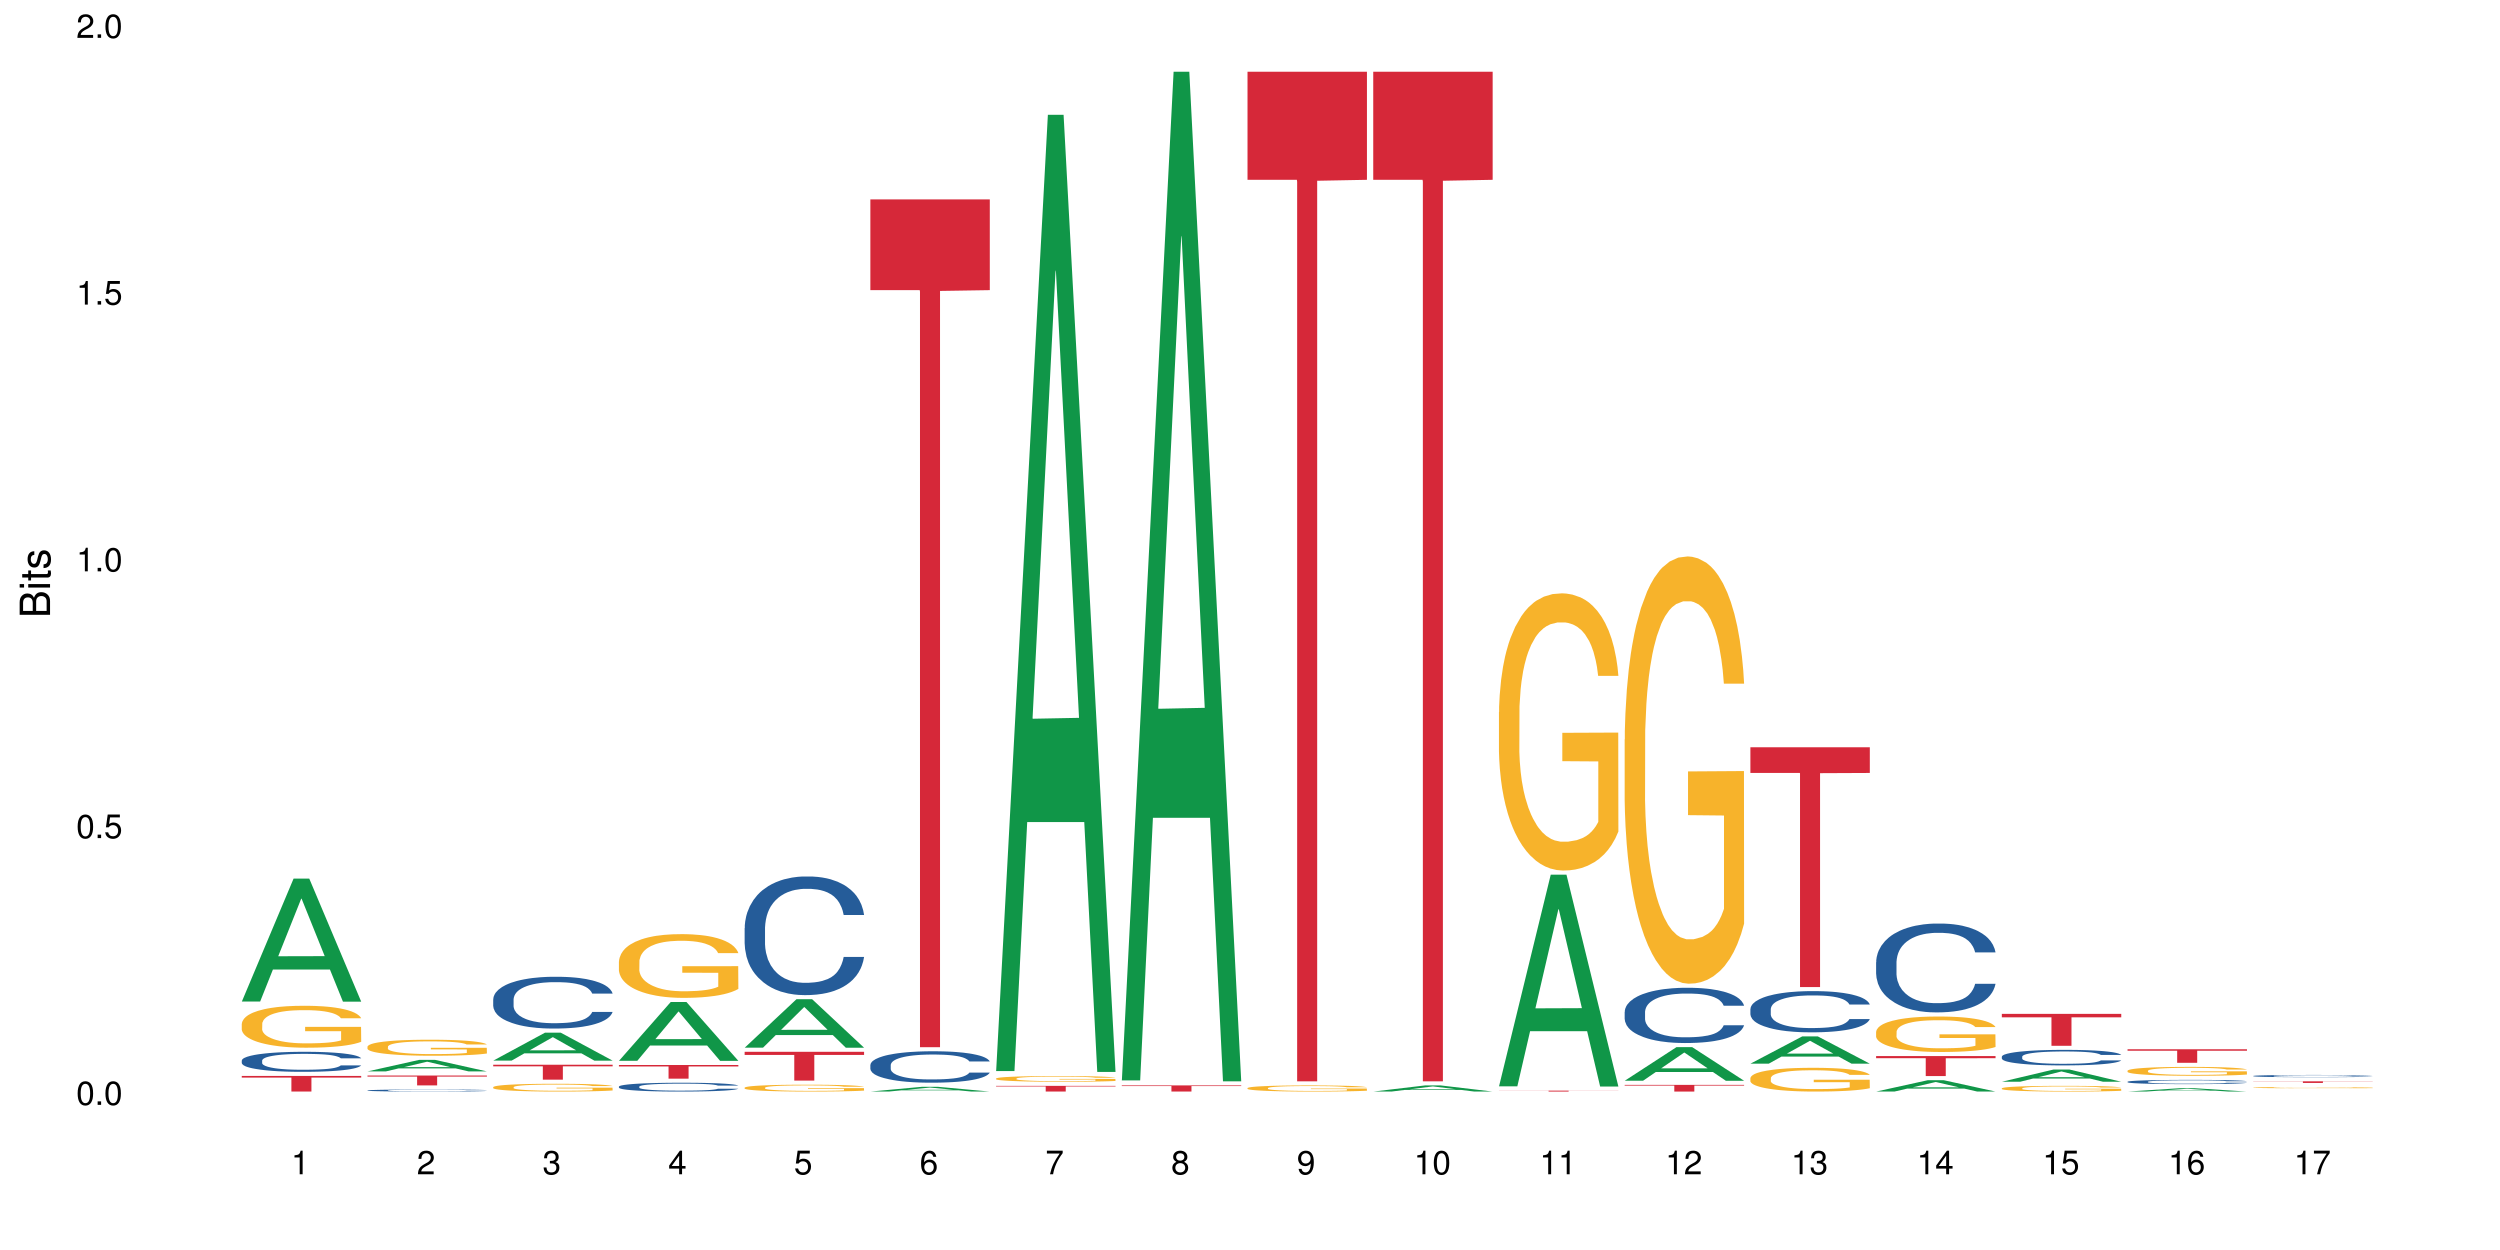<?xml version="1.0" encoding="UTF-8"?>
<svg xmlns="http://www.w3.org/2000/svg" xmlns:xlink="http://www.w3.org/1999/xlink" width="720pt" height="360pt" viewBox="0 0 720 360" version="1.1">
<defs>
<g>
<symbol overflow="visible" id="glyph0-0">
<path style="stroke:none;" d=""/>
</symbol>
<symbol overflow="visible" id="glyph0-1">
<path style="stroke:none;" d="M 2.641 -6.797 C 2 -6.797 1.422 -6.531 1.078 -6.047 C 0.641 -5.453 0.406 -4.547 0.406 -3.297 C 0.406 -1 1.188 0.219 2.641 0.219 C 4.078 0.219 4.859 -1 4.859 -3.234 C 4.859 -4.562 4.656 -5.438 4.203 -6.047 C 3.844 -6.531 3.281 -6.797 2.641 -6.797 Z M 2.641 -6.047 C 3.547 -6.047 4 -5.125 4 -3.312 C 4 -1.375 3.562 -0.484 2.625 -0.484 C 1.734 -0.484 1.281 -1.422 1.281 -3.281 C 1.281 -5.141 1.734 -6.047 2.641 -6.047 Z M 2.641 -6.047 "/>
</symbol>
<symbol overflow="visible" id="glyph0-2">
<path style="stroke:none;" d="M 1.828 -1 L 0.828 -1 L 0.828 0 L 1.828 0 Z M 1.828 -1 "/>
</symbol>
<symbol overflow="visible" id="glyph0-3">
<path style="stroke:none;" d="M 4.562 -6.797 L 1.062 -6.797 L 0.547 -3.094 L 1.328 -3.094 C 1.719 -3.562 2.047 -3.734 2.578 -3.734 C 3.484 -3.734 4.062 -3.109 4.062 -2.094 C 4.062 -1.125 3.484 -0.531 2.578 -0.531 C 1.828 -0.531 1.375 -0.906 1.188 -1.672 L 0.328 -1.672 C 0.453 -1.109 0.547 -0.844 0.75 -0.594 C 1.125 -0.078 1.828 0.219 2.594 0.219 C 3.969 0.219 4.922 -0.781 4.922 -2.219 C 4.922 -3.562 4.031 -4.484 2.719 -4.484 C 2.25 -4.484 1.859 -4.359 1.469 -4.062 L 1.734 -5.969 L 4.562 -5.969 Z M 4.562 -6.797 "/>
</symbol>
<symbol overflow="visible" id="glyph0-4">
<path style="stroke:none;" d="M 2.484 -4.844 L 2.484 0 L 3.328 0 L 3.328 -6.797 L 2.766 -6.797 C 2.469 -5.75 2.281 -5.609 0.984 -5.453 L 0.984 -4.844 Z M 2.484 -4.844 "/>
</symbol>
<symbol overflow="visible" id="glyph0-5">
<path style="stroke:none;" d="M 4.859 -0.828 L 1.281 -0.828 C 1.359 -1.391 1.672 -1.75 2.5 -2.234 L 3.469 -2.75 C 4.406 -3.266 4.906 -3.969 4.906 -4.812 C 4.906 -5.375 4.672 -5.906 4.266 -6.266 C 3.859 -6.625 3.375 -6.797 2.719 -6.797 C 1.859 -6.797 1.219 -6.5 0.844 -5.922 C 0.609 -5.562 0.5 -5.125 0.484 -4.438 L 1.328 -4.438 C 1.359 -4.906 1.406 -5.188 1.531 -5.406 C 1.75 -5.812 2.188 -6.062 2.703 -6.062 C 3.469 -6.062 4.031 -5.516 4.031 -4.781 C 4.031 -4.25 3.719 -3.797 3.125 -3.438 L 2.234 -2.938 C 0.812 -2.141 0.406 -1.5 0.328 0 L 4.859 0 Z M 4.859 -0.828 "/>
</symbol>
<symbol overflow="visible" id="glyph0-6">
<path style="stroke:none;" d="M 2.125 -3.125 L 2.578 -3.125 C 3.516 -3.125 3.984 -2.703 3.984 -1.891 C 3.984 -1.031 3.469 -0.531 2.578 -0.531 C 1.656 -0.531 1.203 -0.984 1.156 -1.969 L 0.312 -1.969 C 0.344 -1.422 0.438 -1.078 0.609 -0.766 C 0.953 -0.109 1.625 0.219 2.547 0.219 C 3.953 0.219 4.859 -0.609 4.859 -1.906 C 4.859 -2.766 4.516 -3.25 3.703 -3.516 C 4.344 -3.766 4.656 -4.25 4.656 -4.938 C 4.656 -6.109 3.875 -6.797 2.578 -6.797 C 1.203 -6.797 0.484 -6.047 0.453 -4.609 L 1.297 -4.609 C 1.312 -5.016 1.344 -5.25 1.453 -5.453 C 1.641 -5.828 2.062 -6.062 2.594 -6.062 C 3.344 -6.062 3.797 -5.625 3.797 -4.906 C 3.797 -4.422 3.609 -4.141 3.25 -3.984 C 3.016 -3.891 2.719 -3.844 2.125 -3.844 Z M 2.125 -3.125 "/>
</symbol>
<symbol overflow="visible" id="glyph0-7">
<path style="stroke:none;" d="M 3.141 -1.625 L 3.141 0 L 3.984 0 L 3.984 -1.625 L 4.984 -1.625 L 4.984 -2.391 L 3.984 -2.391 L 3.984 -6.797 L 3.359 -6.797 L 0.266 -2.516 L 0.266 -1.625 Z M 3.141 -2.391 L 1 -2.391 L 3.141 -5.359 Z M 3.141 -2.391 "/>
</symbol>
<symbol overflow="visible" id="glyph0-8">
<path style="stroke:none;" d="M 4.781 -5.031 C 4.609 -6.141 3.891 -6.797 2.844 -6.797 C 2.094 -6.797 1.422 -6.438 1.031 -5.828 C 0.609 -5.172 0.406 -4.344 0.406 -3.094 C 0.406 -1.953 0.578 -1.234 0.984 -0.625 C 1.359 -0.078 1.953 0.219 2.703 0.219 C 3.984 0.219 4.922 -0.734 4.922 -2.078 C 4.922 -3.344 4.062 -4.234 2.844 -4.234 C 2.172 -4.234 1.641 -3.969 1.281 -3.469 C 1.281 -5.125 1.828 -6.047 2.797 -6.047 C 3.391 -6.047 3.797 -5.672 3.938 -5.031 Z M 2.734 -3.484 C 3.547 -3.484 4.062 -2.922 4.062 -2 C 4.062 -1.156 3.484 -0.531 2.703 -0.531 C 1.922 -0.531 1.328 -1.188 1.328 -2.047 C 1.328 -2.891 1.906 -3.484 2.734 -3.484 Z M 2.734 -3.484 "/>
</symbol>
<symbol overflow="visible" id="glyph0-9">
<path style="stroke:none;" d="M 4.984 -6.797 L 0.438 -6.797 L 0.438 -5.969 L 4.109 -5.969 C 2.5 -3.656 1.828 -2.234 1.328 0 L 2.219 0 C 2.594 -2.172 3.453 -4.047 4.984 -6.094 Z M 4.984 -6.797 "/>
</symbol>
<symbol overflow="visible" id="glyph0-10">
<path style="stroke:none;" d="M 3.75 -3.578 C 4.453 -4 4.688 -4.344 4.688 -4.984 C 4.688 -6.047 3.844 -6.797 2.641 -6.797 C 1.438 -6.797 0.594 -6.047 0.594 -4.984 C 0.594 -4.359 0.828 -4.016 1.516 -3.578 C 0.734 -3.203 0.359 -2.641 0.359 -1.891 C 0.359 -0.641 1.297 0.219 2.641 0.219 C 3.984 0.219 4.922 -0.641 4.922 -1.875 C 4.922 -2.641 4.531 -3.203 3.75 -3.578 Z M 2.641 -6.047 C 3.359 -6.047 3.812 -5.625 3.812 -4.969 C 3.812 -4.344 3.344 -3.922 2.641 -3.922 C 1.922 -3.922 1.453 -4.344 1.453 -4.984 C 1.453 -5.625 1.922 -6.047 2.641 -6.047 Z M 2.641 -3.203 C 3.484 -3.203 4.062 -2.672 4.062 -1.875 C 4.062 -1.062 3.484 -0.531 2.625 -0.531 C 1.797 -0.531 1.219 -1.078 1.219 -1.875 C 1.219 -2.672 1.797 -3.203 2.641 -3.203 Z M 2.641 -3.203 "/>
</symbol>
<symbol overflow="visible" id="glyph0-11">
<path style="stroke:none;" d="M 0.516 -1.547 C 0.672 -0.438 1.406 0.219 2.438 0.219 C 3.188 0.219 3.859 -0.141 4.266 -0.75 C 4.688 -1.406 4.891 -2.25 4.891 -3.484 C 4.891 -4.625 4.703 -5.359 4.312 -5.953 C 3.938 -6.5 3.344 -6.797 2.594 -6.797 C 1.297 -6.797 0.359 -5.844 0.359 -4.516 C 0.359 -3.25 1.234 -2.344 2.453 -2.344 C 3.094 -2.344 3.562 -2.578 4.016 -3.109 C 4 -1.453 3.469 -0.531 2.5 -0.531 C 1.906 -0.531 1.484 -0.906 1.359 -1.547 Z M 2.578 -6.062 C 3.375 -6.062 3.969 -5.406 3.969 -4.531 C 3.969 -3.688 3.375 -3.094 2.547 -3.094 C 1.734 -3.094 1.234 -3.672 1.234 -4.578 C 1.234 -5.438 1.797 -6.062 2.578 -6.062 Z M 2.578 -6.062 "/>
</symbol>
<symbol overflow="visible" id="glyph1-0">
<path style="stroke:none;" d=""/>
</symbol>
<symbol overflow="visible" id="glyph1-1">
<path style="stroke:none;" d="M 0 -0.953 L 0 -4.891 C 0 -5.719 -0.234 -6.344 -0.734 -6.797 C -1.188 -7.234 -1.812 -7.469 -2.5 -7.469 C -3.547 -7.469 -4.188 -7 -4.625 -5.875 C -4.984 -6.672 -5.641 -7.094 -6.531 -7.094 C -7.156 -7.094 -7.734 -6.859 -8.141 -6.391 C -8.562 -5.938 -8.75 -5.344 -8.75 -4.5 L -8.75 -0.953 Z M -4.984 -2.062 L -7.766 -2.062 L -7.766 -4.219 C -7.766 -4.844 -7.688 -5.203 -7.453 -5.5 C -7.219 -5.812 -6.859 -5.969 -6.375 -5.969 C -5.906 -5.969 -5.531 -5.812 -5.297 -5.5 C -5.062 -5.203 -4.984 -4.844 -4.984 -4.219 Z M -0.984 -2.062 L -4 -2.062 L -4 -4.781 C -4 -5.328 -3.859 -5.688 -3.578 -5.953 C -3.297 -6.219 -2.922 -6.359 -2.484 -6.359 C -2.062 -6.359 -1.688 -6.219 -1.406 -5.953 C -1.109 -5.688 -0.984 -5.328 -0.984 -4.781 Z M -0.984 -2.062 "/>
</symbol>
<symbol overflow="visible" id="glyph1-2">
<path style="stroke:none;" d="M -6.281 -1.797 L -6.281 -0.797 L 0 -0.797 L 0 -1.797 Z M -8.75 -1.797 L -8.75 -0.797 L -7.484 -0.797 L -7.484 -1.797 Z M -8.75 -1.797 "/>
</symbol>
<symbol overflow="visible" id="glyph1-3">
<path style="stroke:none;" d="M -6.281 -3.047 L -6.281 -2.016 L -8.016 -2.016 L -8.016 -1.016 L -6.281 -1.016 L -6.281 -0.172 L -5.469 -0.172 L -5.469 -1.016 L -0.719 -1.016 C -0.078 -1.016 0.281 -1.453 0.281 -2.234 C 0.281 -2.469 0.25 -2.719 0.188 -3.047 L -0.641 -3.047 C -0.609 -2.922 -0.594 -2.766 -0.594 -2.562 C -0.594 -2.141 -0.719 -2.016 -1.156 -2.016 L -5.469 -2.016 L -5.469 -3.047 Z M -6.281 -3.047 "/>
</symbol>
<symbol overflow="visible" id="glyph1-4">
<path style="stroke:none;" d="M -4.531 -5.25 C -5.766 -5.25 -6.469 -4.422 -6.469 -2.969 C -6.469 -1.516 -5.719 -0.562 -4.547 -0.562 C -3.562 -0.562 -3.094 -1.062 -2.734 -2.562 L -2.516 -3.484 C -2.344 -4.188 -2.094 -4.469 -1.625 -4.469 C -1.047 -4.469 -0.641 -3.875 -0.641 -3 C -0.641 -2.453 -0.797 -2 -1.062 -1.75 C -1.25 -1.594 -1.422 -1.531 -1.875 -1.469 L -1.875 -0.406 C -0.422 -0.453 0.281 -1.266 0.281 -2.922 C 0.281 -4.5 -0.5 -5.516 -1.719 -5.516 C -2.656 -5.516 -3.172 -4.984 -3.469 -3.734 L -3.703 -2.766 C -3.891 -1.953 -4.156 -1.609 -4.594 -1.609 C -5.172 -1.609 -5.547 -2.125 -5.547 -2.938 C -5.547 -3.75 -5.203 -4.172 -4.531 -4.203 Z M -4.531 -5.25 "/>
</symbol>
</g>
</defs>
<g id="surface65363">
<rect x="0" y="0" width="720" height="360" style="fill:rgb(100%,100%,100%);fill-opacity:1;stroke:none;"/>
<path style=" stroke:none;fill-rule:nonzero;fill:rgb(6.275%,58.824%,28.235%);fill-opacity:1;" d="M 69.629 288.449 L 69.668 288.414 L 84.551 253.039 L 89.07 253.039 L 104.027 288.48 L 98.77 288.48 L 95.023 279.23 L 78.598 279.23 L 74.922 288.449 L 69.629 288.449 L 80.176 275.402 L 93.516 275.367 L 86.863 258.828 L 86.789 258.793 L 86.719 258.895 L 80.141 275.367 L 80.176 275.402 Z M 69.629 288.449 "/>
<path style=" stroke:none;fill-rule:nonzero;fill:rgb(14.51%,36.078%,60%);fill-opacity:1;" d="M 69.629 305.43 L 69.672 305.426 L 69.672 305.297 L 69.797 305.098 L 70.09 304.844 L 70.383 304.672 L 71.141 304.359 L 72.188 304.059 L 73.277 303.828 L 74.074 303.691 L 74.789 303.586 L 76.426 303.391 L 77.473 303.289 L 78.605 303.199 L 79.992 303.109 L 80.996 303.059 L 83.262 302.973 L 84.941 302.938 L 86.242 302.922 L 89.051 302.922 L 90.73 302.941 L 91.945 302.969 L 93.289 303.012 L 94.422 303.059 L 96.391 303.176 L 98.152 303.32 L 98.949 303.406 L 100.207 303.57 L 101.172 303.727 L 101.844 303.863 L 102.602 304.059 L 103.27 304.297 L 103.773 304.566 L 104.027 304.793 L 98.152 304.793 L 97.859 304.582 L 97.523 304.418 L 96.895 304.203 L 96.266 304.051 L 95.387 303.895 L 94.586 303.797 L 93.496 303.695 L 92.531 303.633 L 91.527 303.586 L 90.562 303.555 L 88.715 303.523 L 86.574 303.523 L 85.777 303.531 L 84.145 303.574 L 83.262 303.613 L 82.004 303.688 L 81.121 303.754 L 80.074 303.859 L 79.359 303.949 L 78.48 304.086 L 77.852 304.207 L 77.137 304.383 L 76.719 304.512 L 76.34 304.66 L 76.004 304.836 L 75.754 305.02 L 75.586 305.215 L 75.5 305.402 L 75.5 306.223 L 75.586 306.41 L 75.797 306.633 L 76.34 306.953 L 77.137 307.234 L 78.062 307.453 L 78.941 307.613 L 79.445 307.688 L 80.117 307.77 L 81.164 307.875 L 82.676 307.98 L 83.555 308.023 L 84.898 308.066 L 86.281 308.086 L 88.129 308.086 L 89.766 308.066 L 90.855 308.039 L 91.988 307.996 L 93.539 307.906 L 94.504 307.824 L 95.344 307.723 L 95.973 307.621 L 96.391 307.539 L 97.02 307.375 L 97.523 307.195 L 97.902 307.012 L 98.152 306.832 L 104.027 306.832 L 103.773 307.043 L 103.398 307.25 L 103.02 307.402 L 102.434 307.586 L 101.762 307.75 L 100.797 307.934 L 100 308.055 L 98.949 308.188 L 97.984 308.285 L 96.938 308.375 L 95.387 308.48 L 94.379 308.535 L 93.289 308.582 L 91.988 308.625 L 90.352 308.66 L 88.59 308.684 L 86.953 308.688 L 85.191 308.676 L 83.891 308.656 L 82.172 308.609 L 80.031 308.516 L 78.48 308.414 L 77.266 308.312 L 76.215 308.207 L 75.039 308.066 L 73.531 307.832 L 72.609 307.656 L 71.977 307.508 L 71.266 307.301 L 70.762 307.117 L 70.176 306.82 L 69.754 306.449 L 69.629 306.156 Z M 69.629 305.43 "/>
<path style=" stroke:none;fill-rule:nonzero;fill:rgb(96.863%,70.196%,16.863%);fill-opacity:1;" d="M 69.629 294.836 L 69.672 294.824 L 69.672 294.605 L 69.84 294.105 L 70.258 293.422 L 70.805 292.859 L 71.391 292.418 L 71.77 292.188 L 72.398 291.855 L 72.941 291.613 L 74.328 291.117 L 76.09 290.652 L 77.055 290.457 L 78.145 290.27 L 79.695 290.059 L 80.41 289.98 L 82.59 289.805 L 85.066 289.695 L 87.793 289.66 L 89.051 289.672 L 90.77 289.715 L 93.121 289.836 L 94.461 289.949 L 95.512 290.059 L 96.602 290.203 L 97.945 290.422 L 99.203 290.688 L 100.207 290.953 L 101.215 291.281 L 102.055 291.637 L 102.766 292.023 L 103.398 292.484 L 103.773 292.871 L 104.027 293.258 L 98.195 293.258 L 97.859 292.871 L 97.48 292.574 L 96.852 292.211 L 96.223 291.945 L 95.594 291.734 L 94.422 291.449 L 93.414 291.273 L 92.156 291.117 L 90.938 291.02 L 89.555 290.953 L 88.715 290.93 L 86.492 290.93 L 84.48 291.008 L 83.305 291.094 L 82.465 291.184 L 81.289 291.348 L 80.578 291.48 L 80.156 291.57 L 78.898 291.91 L 78.062 292.219 L 77.598 292.43 L 77.012 292.762 L 76.594 293.059 L 76.133 293.5 L 75.879 293.832 L 75.543 294.582 L 75.5 296.566 L 75.629 296.988 L 75.879 297.438 L 76.215 297.836 L 76.719 298.254 L 77.223 298.574 L 78.102 299.004 L 78.859 299.293 L 79.445 299.48 L 80.578 299.777 L 81.039 299.879 L 82.129 300.074 L 83.262 300.23 L 84.645 300.363 L 85.695 300.43 L 87.371 300.484 L 89.512 300.484 L 92.027 300.418 L 93.625 300.328 L 94.715 300.242 L 95.426 300.164 L 96.309 300.043 L 96.938 299.934 L 97.523 299.812 L 98.238 299.625 L 98.238 296.988 L 87.875 296.977 L 87.875 295.738 L 103.984 295.73 L 104.027 300.043 L 103.145 300.34 L 102.055 300.629 L 101.004 300.848 L 99.914 301.035 L 98.363 301.246 L 97.105 301.379 L 95.176 301.531 L 93.414 301.633 L 91.566 301.699 L 89.934 301.73 L 88.004 301.742 L 86.281 301.719 L 84.438 301.652 L 82.969 301.566 L 81.625 301.453 L 80.285 301.312 L 78.605 301.078 L 77.516 300.891 L 76.383 300.66 L 75.25 300.383 L 74.242 300.086 L 73.574 299.855 L 72.902 299.59 L 72.188 299.258 L 71.516 298.883 L 71.012 298.543 L 70.551 298.156 L 70.215 297.793 L 69.883 297.297 L 69.715 296.898 L 69.629 296.555 Z M 69.629 294.836 "/>
<path style=" stroke:none;fill-rule:nonzero;fill:rgb(83.922%,15.686%,22.353%);fill-opacity:1;" d="M 69.629 309.867 L 104.027 309.867 L 104.027 310.348 L 89.691 310.352 L 89.691 314.371 L 83.922 314.371 L 83.922 310.359 L 83.84 310.348 L 69.629 310.348 Z M 69.629 309.867 "/>
<path style=" stroke:none;fill-rule:nonzero;fill:rgb(6.275%,58.824%,28.235%);fill-opacity:1;" d="M 105.836 308.566 L 105.871 308.562 L 120.758 305.238 L 125.277 305.238 L 140.234 308.57 L 134.977 308.57 L 131.23 307.699 L 114.805 307.699 L 111.129 308.566 L 105.836 308.566 L 116.383 307.34 L 129.723 307.336 L 123.07 305.781 L 122.996 305.777 L 122.926 305.789 L 116.348 307.336 L 116.383 307.34 Z M 105.836 308.566 "/>
<path style=" stroke:none;fill-rule:nonzero;fill:rgb(14.51%,36.078%,60%);fill-opacity:1;" d="M 105.836 314.035 L 105.879 314.035 L 105.879 314.023 L 106.004 314 L 106.297 313.977 L 106.59 313.957 L 107.348 313.926 L 108.395 313.895 L 109.484 313.871 L 110.281 313.855 L 110.996 313.848 L 112.633 313.824 L 113.68 313.816 L 114.812 313.805 L 116.195 313.797 L 117.203 313.793 L 119.469 313.781 L 121.148 313.777 L 125.258 313.777 L 126.938 313.781 L 128.152 313.781 L 129.496 313.785 L 130.629 313.793 L 132.598 313.805 L 134.359 313.82 L 135.156 313.828 L 136.414 313.844 L 137.379 313.859 L 138.051 313.875 L 138.809 313.895 L 139.477 313.918 L 139.98 313.945 L 140.234 313.969 L 134.359 313.969 L 134.066 313.949 L 133.73 313.93 L 133.102 313.91 L 132.473 313.895 L 131.59 313.879 L 130.793 313.867 L 129.703 313.855 L 128.738 313.852 L 127.734 313.848 L 126.77 313.844 L 124.922 313.84 L 121.984 313.84 L 120.352 313.844 L 119.469 313.848 L 118.211 313.855 L 117.328 313.863 L 116.281 313.875 L 115.566 313.883 L 114.688 313.898 L 114.059 313.91 L 113.344 313.93 L 112.926 313.941 L 112.547 313.957 L 112.211 313.973 L 111.961 313.992 L 111.793 314.012 L 111.707 314.031 L 111.707 314.117 L 111.793 314.137 L 112.004 314.16 L 112.547 314.191 L 113.344 314.223 L 114.27 314.242 L 115.148 314.262 L 115.652 314.27 L 116.324 314.277 L 117.371 314.289 L 118.883 314.297 L 119.762 314.301 L 121.105 314.309 L 125.973 314.309 L 127.062 314.305 L 128.195 314.301 L 129.746 314.289 L 130.711 314.281 L 131.551 314.27 L 132.18 314.262 L 132.598 314.254 L 133.227 314.234 L 133.73 314.219 L 134.109 314.199 L 134.359 314.18 L 140.234 314.18 L 139.98 314.203 L 139.605 314.223 L 139.227 314.238 L 138.641 314.258 L 137.969 314.273 L 137.004 314.293 L 136.207 314.305 L 135.156 314.32 L 134.191 314.328 L 133.145 314.34 L 131.59 314.348 L 130.586 314.355 L 129.496 314.359 L 128.195 314.363 L 126.559 314.367 L 124.797 314.371 L 121.398 314.371 L 120.098 314.367 L 118.379 314.363 L 116.238 314.352 L 114.688 314.344 L 113.469 314.332 L 112.422 314.32 L 111.246 314.309 L 109.738 314.281 L 108.816 314.266 L 108.184 314.25 L 107.473 314.227 L 106.969 314.211 L 106.383 314.18 L 105.961 314.141 L 105.836 314.109 Z M 105.836 314.035 "/>
<path style=" stroke:none;fill-rule:nonzero;fill:rgb(96.863%,70.196%,16.863%);fill-opacity:1;" d="M 105.836 301.414 L 105.879 301.41 L 105.879 301.328 L 106.047 301.137 L 106.465 300.875 L 107.012 300.66 L 107.598 300.492 L 107.977 300.402 L 108.605 300.277 L 109.148 300.184 L 110.535 299.992 L 112.297 299.816 L 113.262 299.738 L 114.352 299.668 L 115.902 299.586 L 116.617 299.559 L 118.797 299.492 L 121.273 299.449 L 124 299.438 L 125.258 299.441 L 126.977 299.457 L 129.328 299.504 L 130.668 299.547 L 131.719 299.586 L 132.809 299.641 L 134.152 299.727 L 135.41 299.828 L 136.414 299.93 L 137.422 300.055 L 138.262 300.191 L 138.973 300.34 L 139.605 300.516 L 139.98 300.664 L 140.234 300.812 L 134.402 300.812 L 134.066 300.664 L 133.688 300.551 L 133.059 300.41 L 132.43 300.309 L 131.801 300.23 L 130.629 300.121 L 129.621 300.051 L 128.363 299.992 L 127.145 299.953 L 125.762 299.93 L 124.922 299.922 L 122.699 299.922 L 120.688 299.949 L 119.512 299.984 L 118.672 300.02 L 117.496 300.082 L 116.785 300.133 L 116.363 300.164 L 115.105 300.297 L 114.27 300.414 L 113.805 300.496 L 113.219 300.621 L 112.801 300.734 L 112.34 300.906 L 112.086 301.031 L 111.75 301.316 L 111.707 302.078 L 111.836 302.238 L 112.086 302.41 L 112.422 302.562 L 112.926 302.723 L 113.43 302.848 L 114.309 303.012 L 115.066 303.121 L 115.652 303.191 L 116.785 303.305 L 117.246 303.344 L 118.336 303.422 L 119.469 303.48 L 120.852 303.531 L 121.902 303.555 L 123.578 303.578 L 125.719 303.578 L 128.234 303.551 L 129.828 303.516 L 130.922 303.484 L 131.633 303.453 L 132.516 303.406 L 133.145 303.363 L 133.73 303.32 L 134.445 303.246 L 134.445 302.238 L 124.082 302.234 L 124.082 301.762 L 140.191 301.758 L 140.234 303.406 L 139.352 303.52 L 138.262 303.633 L 137.211 303.715 L 136.121 303.789 L 134.57 303.867 L 133.312 303.918 L 131.383 303.977 L 129.621 304.016 L 127.773 304.039 L 126.137 304.055 L 124.211 304.059 L 122.488 304.051 L 120.645 304.023 L 119.176 303.988 L 117.832 303.949 L 116.492 303.895 L 114.812 303.805 L 113.723 303.73 L 112.59 303.645 L 111.457 303.539 L 110.449 303.426 L 109.781 303.336 L 109.109 303.234 L 108.395 303.109 L 107.723 302.965 L 107.219 302.832 L 106.758 302.688 L 106.422 302.547 L 106.09 302.355 L 105.922 302.203 L 105.836 302.074 Z M 105.836 301.414 "/>
<path style=" stroke:none;fill-rule:nonzero;fill:rgb(83.922%,15.686%,22.353%);fill-opacity:1;" d="M 105.836 309.75 L 140.234 309.75 L 140.234 310.055 L 125.898 310.055 L 125.898 312.598 L 120.129 312.598 L 120.129 310.059 L 120.047 310.055 L 105.836 310.055 Z M 105.836 309.75 "/>
<path style=" stroke:none;fill-rule:nonzero;fill:rgb(6.275%,58.824%,28.235%);fill-opacity:1;" d="M 142.043 305.461 L 142.078 305.453 L 156.965 297.406 L 161.484 297.406 L 176.441 305.469 L 171.184 305.469 L 167.438 303.363 L 151.012 303.363 L 147.336 305.461 L 142.043 305.461 L 152.59 302.492 L 165.93 302.484 L 159.277 298.723 L 159.203 298.715 L 159.133 298.738 L 152.555 302.484 L 152.59 302.492 Z M 142.043 305.461 "/>
<path style=" stroke:none;fill-rule:nonzero;fill:rgb(14.51%,36.078%,60%);fill-opacity:1;" d="M 142.043 287.801 L 142.086 287.789 L 142.086 287.461 L 142.211 286.945 L 142.504 286.289 L 142.797 285.84 L 143.555 285.035 L 144.602 284.258 L 145.691 283.66 L 146.488 283.305 L 147.203 283.031 L 148.84 282.527 L 149.887 282.27 L 151.02 282.039 L 152.402 281.805 L 153.41 281.668 L 155.676 281.449 L 157.355 281.355 L 158.652 281.316 L 161.465 281.316 L 163.145 281.371 L 164.359 281.438 L 165.703 281.547 L 166.832 281.668 L 168.805 281.969 L 170.566 282.352 L 171.363 282.57 L 172.621 282.992 L 173.586 283.398 L 174.258 283.754 L 175.012 284.258 L 175.684 284.871 L 176.188 285.566 L 176.441 286.152 L 170.566 286.152 L 170.273 285.609 L 169.938 285.188 L 169.309 284.625 L 168.68 284.23 L 167.797 283.836 L 167 283.578 L 165.91 283.32 L 164.945 283.156 L 163.941 283.031 L 162.977 282.949 L 161.129 282.867 L 158.988 282.867 L 158.191 282.895 L 156.559 283.004 L 155.676 283.102 L 154.418 283.293 L 153.535 283.469 L 152.488 283.742 L 151.773 283.973 L 150.895 284.328 L 150.266 284.641 L 149.551 285.09 L 149.133 285.43 L 148.754 285.812 L 148.418 286.262 L 148.168 286.738 L 148 287.242 L 147.914 287.734 L 147.914 289.848 L 148 290.336 L 148.211 290.91 L 148.754 291.742 L 149.551 292.465 L 150.473 293.035 L 151.355 293.445 L 151.859 293.637 L 152.531 293.855 L 153.578 294.125 L 155.09 294.398 L 155.969 294.508 L 157.312 294.617 L 158.695 294.672 L 160.543 294.672 L 162.18 294.617 L 163.27 294.551 L 164.402 294.441 L 165.953 294.207 L 166.918 293.992 L 167.758 293.73 L 168.387 293.473 L 168.805 293.254 L 169.434 292.832 L 169.938 292.367 L 170.316 291.891 L 170.566 291.43 L 176.441 291.43 L 176.188 291.973 L 175.812 292.504 L 175.434 292.898 L 174.848 293.379 L 174.176 293.801 L 173.211 294.277 L 172.414 294.59 L 171.363 294.93 L 170.398 295.191 L 169.352 295.422 L 167.797 295.695 L 166.793 295.832 L 165.703 295.953 L 164.402 296.062 L 162.766 296.156 L 161.004 296.211 L 159.367 296.227 L 157.605 296.199 L 156.305 296.145 L 154.586 296.02 L 152.445 295.777 L 150.895 295.516 L 149.676 295.258 L 148.629 294.984 L 147.453 294.617 L 145.945 294.02 L 145.02 293.555 L 144.391 293.172 L 143.68 292.641 L 143.176 292.164 L 142.59 291.402 L 142.168 290.434 L 142.043 289.684 Z M 142.043 287.801 "/>
<path style=" stroke:none;fill-rule:nonzero;fill:rgb(96.863%,70.196%,16.863%);fill-opacity:1;" d="M 142.043 313.086 L 142.086 313.086 L 142.086 313.043 L 142.254 312.953 L 142.672 312.824 L 143.219 312.723 L 143.805 312.641 L 144.184 312.598 L 144.812 312.535 L 145.355 312.488 L 146.742 312.398 L 148.504 312.312 L 149.469 312.273 L 150.559 312.238 L 152.109 312.199 L 152.824 312.188 L 155.004 312.152 L 157.48 312.133 L 160.207 312.125 L 161.465 312.129 L 163.184 312.137 L 165.535 312.16 L 166.875 312.18 L 167.926 312.199 L 169.016 312.227 L 170.359 312.27 L 171.617 312.316 L 172.621 312.367 L 173.629 312.43 L 174.469 312.492 L 175.18 312.566 L 175.812 312.652 L 176.188 312.723 L 176.441 312.793 L 170.609 312.793 L 170.273 312.723 L 169.895 312.668 L 169.266 312.602 L 168.637 312.551 L 168.008 312.512 L 166.832 312.457 L 165.828 312.426 L 164.57 312.398 L 163.352 312.379 L 161.969 312.367 L 161.129 312.363 L 158.906 312.363 L 156.891 312.375 L 155.719 312.395 L 154.879 312.41 L 153.703 312.441 L 152.992 312.465 L 152.57 312.48 L 151.312 312.543 L 150.473 312.602 L 150.012 312.641 L 149.426 312.703 L 149.008 312.758 L 148.547 312.84 L 148.293 312.902 L 147.957 313.039 L 147.914 313.41 L 148.043 313.488 L 148.293 313.57 L 148.629 313.645 L 149.133 313.723 L 149.637 313.781 L 150.516 313.863 L 151.273 313.914 L 151.859 313.949 L 152.992 314.008 L 153.453 314.023 L 154.543 314.062 L 155.676 314.09 L 157.059 314.113 L 158.109 314.125 L 159.785 314.137 L 161.926 314.137 L 164.441 314.125 L 166.035 314.109 L 167.129 314.094 L 167.84 314.078 L 168.723 314.055 L 169.352 314.035 L 169.938 314.012 L 170.652 313.977 L 170.652 313.488 L 160.289 313.484 L 160.289 313.254 L 176.398 313.254 L 176.441 314.055 L 175.559 314.109 L 174.469 314.164 L 173.418 314.203 L 172.328 314.238 L 170.777 314.277 L 169.52 314.305 L 167.59 314.332 L 165.828 314.352 L 163.98 314.363 L 162.344 314.367 L 160.418 314.371 L 158.695 314.367 L 156.852 314.355 L 155.383 314.336 L 154.039 314.316 L 152.699 314.289 L 151.02 314.246 L 149.93 314.211 L 148.797 314.168 L 147.664 314.117 L 146.656 314.062 L 145.984 314.02 L 145.316 313.973 L 144.602 313.91 L 143.93 313.84 L 143.426 313.777 L 142.965 313.703 L 142.629 313.637 L 142.293 313.543 L 142.129 313.473 L 142.043 313.406 Z M 142.043 313.086 "/>
<path style=" stroke:none;fill-rule:nonzero;fill:rgb(83.922%,15.686%,22.353%);fill-opacity:1;" d="M 142.043 306.648 L 176.441 306.648 L 176.441 307.109 L 162.105 307.113 L 162.105 310.945 L 156.336 310.945 L 156.336 307.117 L 156.254 307.109 L 142.043 307.109 Z M 142.043 306.648 "/>
<path style=" stroke:none;fill-rule:nonzero;fill:rgb(6.275%,58.824%,28.235%);fill-opacity:1;" d="M 178.25 305.516 L 178.285 305.5 L 193.172 288.57 L 197.691 288.57 L 212.648 305.531 L 207.391 305.531 L 203.645 301.105 L 187.219 301.105 L 183.543 305.516 L 178.25 305.516 L 188.797 299.273 L 202.137 299.258 L 195.484 291.34 L 195.41 291.324 L 195.34 291.371 L 188.762 299.258 L 188.797 299.273 Z M 178.25 305.516 "/>
<path style=" stroke:none;fill-rule:nonzero;fill:rgb(14.51%,36.078%,60%);fill-opacity:1;" d="M 178.25 312.934 L 178.293 312.934 L 178.293 312.875 L 178.418 312.789 L 178.711 312.676 L 179.004 312.602 L 179.762 312.465 L 180.809 312.332 L 181.898 312.227 L 182.695 312.168 L 183.41 312.121 L 185.047 312.035 L 186.094 311.992 L 187.227 311.953 L 188.609 311.914 L 189.617 311.891 L 191.883 311.852 L 193.562 311.836 L 194.859 311.828 L 197.672 311.828 L 199.348 311.84 L 200.566 311.848 L 201.91 311.867 L 203.039 311.891 L 205.012 311.941 L 206.773 312.004 L 207.57 312.043 L 208.828 312.113 L 209.793 312.184 L 210.465 312.246 L 211.219 312.332 L 211.891 312.434 L 212.395 312.555 L 212.648 312.652 L 206.773 312.652 L 206.48 312.562 L 206.145 312.488 L 205.516 312.395 L 204.887 312.324 L 204.004 312.258 L 203.207 312.215 L 202.117 312.172 L 201.152 312.141 L 200.148 312.121 L 199.184 312.109 L 197.336 312.094 L 195.195 312.094 L 194.398 312.098 L 192.766 312.117 L 191.883 312.133 L 190.625 312.164 L 189.742 312.195 L 188.695 312.242 L 187.98 312.281 L 187.102 312.344 L 186.473 312.395 L 185.758 312.473 L 185.34 312.531 L 184.961 312.594 L 184.625 312.672 L 184.375 312.754 L 184.207 312.84 L 184.121 312.922 L 184.121 313.285 L 184.207 313.367 L 184.418 313.465 L 184.961 313.605 L 185.758 313.73 L 186.68 313.828 L 187.562 313.898 L 188.066 313.93 L 188.738 313.965 L 189.785 314.012 L 191.297 314.059 L 192.176 314.078 L 193.52 314.098 L 194.902 314.105 L 196.75 314.105 L 198.387 314.098 L 199.477 314.086 L 200.609 314.066 L 202.16 314.027 L 203.125 313.988 L 203.965 313.945 L 204.594 313.902 L 205.012 313.863 L 205.641 313.793 L 206.145 313.715 L 206.523 313.633 L 206.773 313.555 L 212.648 313.555 L 212.395 313.645 L 212.016 313.734 L 211.641 313.805 L 211.055 313.887 L 210.383 313.957 L 209.418 314.039 L 208.621 314.094 L 207.57 314.148 L 206.605 314.195 L 205.559 314.234 L 204.004 314.281 L 203 314.305 L 201.91 314.324 L 200.609 314.344 L 198.973 314.359 L 197.211 314.367 L 195.574 314.371 L 193.812 314.367 L 192.512 314.355 L 190.793 314.336 L 188.652 314.293 L 187.102 314.25 L 185.883 314.207 L 184.836 314.16 L 183.66 314.098 L 182.152 313.996 L 181.227 313.914 L 180.598 313.852 L 179.887 313.758 L 179.383 313.68 L 178.797 313.547 L 178.375 313.383 L 178.25 313.254 Z M 178.25 312.934 "/>
<path style=" stroke:none;fill-rule:nonzero;fill:rgb(96.863%,70.196%,16.863%);fill-opacity:1;" d="M 178.25 276.895 L 178.293 276.879 L 178.293 276.543 L 178.461 275.789 L 178.879 274.746 L 179.426 273.895 L 180.012 273.223 L 180.391 272.871 L 181.02 272.367 L 181.562 272 L 182.949 271.242 L 184.711 270.539 L 185.676 270.238 L 186.766 269.953 L 188.316 269.633 L 189.031 269.516 L 191.211 269.25 L 193.688 269.082 L 196.414 269.031 L 197.672 269.047 L 199.391 269.113 L 201.742 269.301 L 203.082 269.465 L 204.133 269.633 L 205.223 269.852 L 206.562 270.188 L 207.824 270.59 L 208.828 270.992 L 209.836 271.496 L 210.676 272.031 L 211.387 272.617 L 212.016 273.324 L 212.395 273.91 L 212.648 274.496 L 206.816 274.496 L 206.48 273.91 L 206.102 273.457 L 205.473 272.902 L 204.844 272.5 L 204.215 272.184 L 203.039 271.746 L 202.035 271.48 L 200.777 271.242 L 199.559 271.094 L 198.176 270.992 L 197.336 270.957 L 195.113 270.957 L 193.098 271.074 L 191.926 271.211 L 191.086 271.344 L 189.91 271.598 L 189.199 271.797 L 188.777 271.93 L 187.52 272.449 L 186.68 272.922 L 186.219 273.238 L 185.633 273.742 L 185.215 274.195 L 184.754 274.867 L 184.5 275.367 L 184.164 276.508 L 184.121 279.527 L 184.25 280.164 L 184.5 280.852 L 184.836 281.453 L 185.34 282.09 L 185.844 282.578 L 186.723 283.23 L 187.48 283.668 L 188.066 283.953 L 189.199 284.406 L 189.66 284.555 L 190.75 284.859 L 191.883 285.094 L 193.266 285.293 L 194.316 285.395 L 195.992 285.477 L 198.133 285.477 L 200.648 285.379 L 202.242 285.242 L 203.336 285.109 L 204.047 284.992 L 204.93 284.809 L 205.559 284.641 L 206.145 284.457 L 206.859 284.172 L 206.859 280.164 L 196.496 280.148 L 196.496 278.27 L 212.605 278.254 L 212.648 284.809 L 211.766 285.262 L 210.676 285.695 L 209.625 286.031 L 208.535 286.316 L 206.984 286.637 L 205.727 286.836 L 203.797 287.07 L 202.035 287.223 L 200.188 287.324 L 198.551 287.371 L 196.621 287.391 L 194.902 287.355 L 193.059 287.254 L 191.59 287.121 L 190.246 286.953 L 188.906 286.734 L 187.227 286.383 L 186.137 286.098 L 185.004 285.746 L 183.871 285.328 L 182.863 284.875 L 182.191 284.523 L 181.523 284.121 L 180.809 283.617 L 180.137 283.047 L 179.633 282.527 L 179.172 281.941 L 178.836 281.387 L 178.5 280.633 L 178.336 280.027 L 178.25 279.508 Z M 178.25 276.895 "/>
<path style=" stroke:none;fill-rule:nonzero;fill:rgb(83.922%,15.686%,22.353%);fill-opacity:1;" d="M 178.25 306.711 L 212.648 306.711 L 212.648 307.133 L 198.312 307.137 L 198.312 310.648 L 192.543 310.648 L 192.543 307.141 L 192.461 307.133 L 178.25 307.133 Z M 178.25 306.711 "/>
<path style=" stroke:none;fill-rule:nonzero;fill:rgb(6.275%,58.824%,28.235%);fill-opacity:1;" d="M 214.457 301.734 L 214.492 301.723 L 229.379 287.777 L 233.898 287.777 L 248.855 301.746 L 243.598 301.746 L 239.852 298.102 L 223.422 298.102 L 219.75 301.734 L 214.457 301.734 L 225.004 296.594 L 238.344 296.578 L 231.691 290.062 L 231.617 290.047 L 231.547 290.086 L 224.969 296.578 L 225.004 296.594 Z M 214.457 301.734 "/>
<path style=" stroke:none;fill-rule:nonzero;fill:rgb(14.51%,36.078%,60%);fill-opacity:1;" d="M 214.457 267.297 L 214.5 267.266 L 214.5 266.52 L 214.625 265.332 L 214.918 263.832 L 215.211 262.801 L 215.969 260.957 L 217.016 259.18 L 218.105 257.805 L 218.902 256.992 L 219.617 256.367 L 221.254 255.211 L 222.301 254.621 L 223.434 254.09 L 224.816 253.559 L 225.824 253.246 L 228.09 252.746 L 229.77 252.527 L 231.066 252.434 L 233.879 252.434 L 235.555 252.559 L 236.773 252.715 L 238.117 252.965 L 239.246 253.246 L 241.219 253.934 L 242.98 254.805 L 243.777 255.305 L 245.035 256.273 L 246 257.211 L 246.672 258.023 L 247.426 259.18 L 248.098 260.586 L 248.602 262.176 L 248.855 263.52 L 242.98 263.52 L 242.688 262.27 L 242.352 261.301 L 241.723 260.023 L 241.094 259.117 L 240.211 258.211 L 239.414 257.617 L 238.324 257.023 L 237.359 256.648 L 236.352 256.367 L 235.391 256.18 L 233.543 255.992 L 231.402 255.992 L 230.605 256.055 L 228.973 256.305 L 228.09 256.523 L 226.832 256.961 L 225.949 257.367 L 224.902 257.992 L 224.188 258.523 L 223.309 259.336 L 222.68 260.055 L 221.965 261.082 L 221.547 261.863 L 221.168 262.738 L 220.832 263.77 L 220.582 264.863 L 220.414 266.02 L 220.328 267.145 L 220.328 271.984 L 220.414 273.109 L 220.625 274.418 L 221.168 276.324 L 221.965 277.98 L 222.887 279.293 L 223.77 280.227 L 224.273 280.664 L 224.945 281.164 L 225.992 281.789 L 227.504 282.414 L 228.383 282.664 L 229.727 282.914 L 231.109 283.039 L 232.957 283.039 L 234.59 282.914 L 235.684 282.758 L 236.816 282.508 L 238.367 281.977 L 239.332 281.477 L 240.172 280.883 L 240.801 280.289 L 241.219 279.789 L 241.848 278.824 L 242.352 277.762 L 242.73 276.668 L 242.98 275.605 L 248.855 275.605 L 248.602 276.855 L 248.223 278.074 L 247.848 278.98 L 247.258 280.07 L 246.59 281.039 L 245.625 282.133 L 244.828 282.852 L 243.777 283.633 L 242.812 284.227 L 241.766 284.758 L 240.211 285.383 L 239.207 285.695 L 238.117 285.973 L 236.816 286.223 L 235.18 286.441 L 233.418 286.566 L 231.781 286.598 L 230.02 286.535 L 228.719 286.41 L 227 286.129 L 224.859 285.57 L 223.309 284.977 L 222.09 284.383 L 221.043 283.758 L 219.867 282.914 L 218.359 281.539 L 217.434 280.477 L 216.805 279.602 L 216.094 278.387 L 215.59 277.293 L 215.004 275.543 L 214.582 273.328 L 214.457 271.609 Z M 214.457 267.297 "/>
<path style=" stroke:none;fill-rule:nonzero;fill:rgb(96.863%,70.196%,16.863%);fill-opacity:1;" d="M 214.457 313.242 L 214.5 313.238 L 214.5 313.203 L 214.668 313.121 L 215.086 313.012 L 215.633 312.918 L 216.219 312.844 L 216.598 312.809 L 217.227 312.754 L 217.77 312.715 L 219.156 312.633 L 220.918 312.559 L 221.883 312.523 L 222.973 312.492 L 224.523 312.461 L 225.238 312.445 L 227.418 312.418 L 229.895 312.398 L 232.621 312.395 L 233.879 312.395 L 235.598 312.402 L 237.949 312.422 L 239.289 312.441 L 240.34 312.461 L 241.43 312.484 L 242.77 312.52 L 244.031 312.562 L 245.035 312.605 L 246.043 312.66 L 246.883 312.719 L 247.594 312.781 L 248.223 312.855 L 248.602 312.918 L 248.855 312.984 L 243.023 312.984 L 242.688 312.918 L 242.309 312.871 L 241.68 312.812 L 241.051 312.77 L 240.422 312.734 L 239.246 312.688 L 238.242 312.656 L 236.984 312.633 L 235.766 312.617 L 234.383 312.605 L 233.543 312.602 L 231.32 312.602 L 229.305 312.613 L 228.133 312.629 L 227.293 312.645 L 226.117 312.672 L 225.406 312.691 L 224.984 312.707 L 223.727 312.762 L 222.887 312.812 L 222.426 312.848 L 221.84 312.902 L 221.422 312.949 L 220.957 313.023 L 220.707 313.078 L 220.371 313.199 L 220.328 313.523 L 220.457 313.594 L 220.707 313.668 L 221.043 313.73 L 221.547 313.801 L 222.051 313.852 L 222.93 313.922 L 223.684 313.969 L 224.273 314 L 225.406 314.051 L 225.867 314.066 L 226.957 314.098 L 228.09 314.125 L 229.473 314.145 L 230.523 314.156 L 232.199 314.164 L 234.34 314.164 L 236.855 314.152 L 238.449 314.141 L 239.543 314.125 L 240.254 314.113 L 241.137 314.094 L 241.766 314.074 L 242.352 314.055 L 243.066 314.023 L 243.066 313.594 L 232.703 313.59 L 232.703 313.391 L 248.812 313.387 L 248.855 314.094 L 247.973 314.141 L 246.883 314.188 L 245.832 314.223 L 244.742 314.254 L 243.191 314.289 L 241.934 314.312 L 240.004 314.336 L 238.242 314.352 L 236.395 314.363 L 234.758 314.367 L 232.828 314.371 L 231.109 314.367 L 229.266 314.355 L 227.797 314.34 L 226.453 314.324 L 225.113 314.301 L 223.434 314.262 L 222.344 314.23 L 221.211 314.195 L 220.078 314.148 L 219.07 314.102 L 218.398 314.062 L 217.73 314.02 L 217.016 313.965 L 216.344 313.902 L 215.84 313.848 L 215.379 313.785 L 215.043 313.723 L 214.707 313.645 L 214.539 313.578 L 214.457 313.523 Z M 214.457 313.242 "/>
<path style=" stroke:none;fill-rule:nonzero;fill:rgb(83.922%,15.686%,22.353%);fill-opacity:1;" d="M 214.457 302.926 L 248.855 302.926 L 248.855 303.812 L 234.52 303.82 L 234.52 311.215 L 228.75 311.215 L 228.75 303.828 L 228.668 303.812 L 214.457 303.812 Z M 214.457 302.926 "/>
<path style=" stroke:none;fill-rule:nonzero;fill:rgb(6.275%,58.824%,28.235%);fill-opacity:1;" d="M 250.664 314.371 L 250.699 314.367 L 265.582 312.996 L 270.105 312.996 L 285.062 314.371 L 279.805 314.371 L 276.059 314.012 L 259.629 314.012 L 255.957 314.371 L 250.664 314.371 L 261.211 313.863 L 274.551 313.863 L 267.898 313.219 L 267.824 313.219 L 267.754 313.223 L 261.176 313.863 L 261.211 313.863 Z M 250.664 314.371 "/>
<path style=" stroke:none;fill-rule:nonzero;fill:rgb(14.51%,36.078%,60%);fill-opacity:1;" d="M 250.664 306.707 L 250.707 306.699 L 250.707 306.5 L 250.832 306.188 L 251.125 305.789 L 251.418 305.516 L 252.176 305.027 L 253.223 304.559 L 254.312 304.195 L 255.109 303.977 L 255.824 303.812 L 257.461 303.508 L 258.508 303.352 L 259.641 303.211 L 261.023 303.07 L 262.031 302.988 L 264.297 302.855 L 265.977 302.797 L 267.273 302.773 L 270.086 302.773 L 271.762 302.805 L 272.98 302.848 L 274.32 302.91 L 275.453 302.988 L 277.426 303.168 L 279.188 303.398 L 279.984 303.531 L 281.242 303.789 L 282.207 304.035 L 282.879 304.25 L 283.633 304.559 L 284.305 304.93 L 284.809 305.352 L 285.062 305.707 L 279.188 305.707 L 278.895 305.375 L 278.559 305.121 L 277.93 304.781 L 277.301 304.539 L 276.418 304.301 L 275.621 304.145 L 274.531 303.988 L 273.566 303.887 L 272.559 303.812 L 271.594 303.762 L 269.75 303.715 L 267.609 303.715 L 266.812 303.73 L 265.18 303.797 L 264.297 303.855 L 263.039 303.969 L 262.156 304.078 L 261.109 304.242 L 260.395 304.383 L 259.516 304.598 L 258.887 304.789 L 258.172 305.062 L 257.754 305.27 L 257.375 305.5 L 257.039 305.773 L 256.789 306.062 L 256.621 306.367 L 256.535 306.664 L 256.535 307.945 L 256.621 308.242 L 256.832 308.59 L 257.375 309.094 L 258.172 309.535 L 259.094 309.879 L 259.977 310.129 L 260.48 310.246 L 261.152 310.375 L 262.199 310.543 L 263.711 310.707 L 264.59 310.773 L 265.934 310.84 L 267.316 310.871 L 269.164 310.871 L 270.797 310.84 L 271.891 310.797 L 273.023 310.73 L 274.574 310.59 L 275.539 310.461 L 276.379 310.301 L 277.008 310.145 L 277.426 310.012 L 278.055 309.758 L 278.559 309.477 L 278.938 309.188 L 279.188 308.906 L 285.062 308.906 L 284.809 309.234 L 284.43 309.559 L 284.055 309.797 L 283.465 310.086 L 282.797 310.344 L 281.832 310.633 L 281.035 310.824 L 279.984 311.031 L 279.02 311.188 L 277.973 311.328 L 276.418 311.492 L 275.414 311.574 L 274.32 311.648 L 273.023 311.715 L 271.387 311.773 L 269.625 311.809 L 267.988 311.816 L 266.227 311.797 L 264.926 311.766 L 263.207 311.691 L 261.066 311.543 L 259.516 311.387 L 258.297 311.227 L 257.25 311.062 L 256.074 310.84 L 254.566 310.477 L 253.641 310.195 L 253.012 309.965 L 252.301 309.641 L 251.797 309.352 L 251.211 308.887 L 250.789 308.301 L 250.664 307.848 Z M 250.664 306.707 "/>
<path style=" stroke:none;fill-rule:nonzero;fill:rgb(83.922%,15.686%,22.353%);fill-opacity:1;" d="M 250.664 57.422 L 285.062 57.422 L 285.062 83.559 L 270.727 83.789 L 270.727 301.594 L 264.957 301.594 L 264.957 84.016 L 264.875 83.559 L 250.664 83.559 Z M 250.664 57.422 "/>
<path style=" stroke:none;fill-rule:nonzero;fill:rgb(6.275%,58.824%,28.235%);fill-opacity:1;" d="M 286.871 308.461 L 286.906 308.203 L 301.789 33.055 L 306.312 33.055 L 321.27 308.723 L 316.012 308.723 L 312.266 236.762 L 295.836 236.762 L 292.164 308.461 L 286.871 308.461 L 297.418 206.996 L 310.758 206.738 L 304.105 78.094 L 304.031 77.836 L 303.961 78.609 L 297.383 206.738 L 297.418 206.996 Z M 286.871 308.461 "/>
<path style=" stroke:none;fill-rule:nonzero;fill:rgb(96.863%,70.196%,16.863%);fill-opacity:1;" d="M 286.871 310.605 L 286.914 310.605 L 286.914 310.574 L 287.082 310.508 L 287.5 310.414 L 288.047 310.336 L 288.633 310.277 L 289.012 310.246 L 289.641 310.199 L 290.184 310.168 L 291.57 310.098 L 293.332 310.035 L 294.297 310.008 L 295.387 309.984 L 296.938 309.953 L 297.652 309.945 L 299.832 309.918 L 302.309 309.906 L 305.035 309.898 L 306.293 309.902 L 308.012 309.906 L 310.363 309.926 L 311.703 309.938 L 312.754 309.953 L 313.844 309.973 L 315.184 310.004 L 316.445 310.039 L 317.449 310.074 L 318.457 310.121 L 319.297 310.168 L 320.008 310.223 L 320.637 310.285 L 321.016 310.336 L 321.27 310.391 L 315.438 310.391 L 315.102 310.336 L 314.723 310.297 L 314.094 310.246 L 313.465 310.211 L 312.836 310.184 L 311.66 310.145 L 310.656 310.121 L 309.398 310.098 L 308.18 310.086 L 306.797 310.074 L 303.734 310.074 L 301.719 310.082 L 300.547 310.094 L 299.707 310.109 L 298.531 310.129 L 297.82 310.148 L 297.398 310.16 L 296.141 310.207 L 295.301 310.25 L 294.84 310.277 L 294.254 310.324 L 293.836 310.363 L 293.371 310.422 L 293.121 310.469 L 292.785 310.57 L 292.742 310.84 L 292.871 310.898 L 293.121 310.961 L 293.457 311.016 L 293.961 311.07 L 294.465 311.113 L 295.344 311.172 L 296.098 311.211 L 296.688 311.238 L 297.82 311.277 L 298.281 311.293 L 299.371 311.32 L 300.504 311.34 L 301.887 311.359 L 302.938 311.367 L 304.613 311.375 L 306.754 311.375 L 309.27 311.367 L 310.863 311.352 L 311.957 311.34 L 312.668 311.332 L 313.551 311.312 L 314.18 311.301 L 314.766 311.281 L 315.48 311.258 L 315.48 310.898 L 305.117 310.898 L 305.117 310.727 L 321.227 310.727 L 321.27 311.312 L 320.387 311.355 L 319.297 311.395 L 318.246 311.426 L 317.156 311.449 L 315.605 311.477 L 314.348 311.496 L 312.418 311.516 L 310.656 311.531 L 308.809 311.539 L 307.172 311.543 L 305.242 311.547 L 303.523 311.543 L 301.68 311.535 L 300.211 311.523 L 298.867 311.508 L 297.527 311.488 L 295.848 311.457 L 294.758 311.43 L 293.625 311.398 L 292.492 311.359 L 291.484 311.32 L 290.812 311.289 L 290.145 311.254 L 289.43 311.207 L 288.758 311.156 L 288.254 311.109 L 287.793 311.059 L 287.457 311.008 L 287.121 310.941 L 286.953 310.887 L 286.871 310.84 Z M 286.871 310.605 "/>
<path style=" stroke:none;fill-rule:nonzero;fill:rgb(83.922%,15.686%,22.353%);fill-opacity:1;" d="M 286.871 312.727 L 321.27 312.727 L 321.27 312.902 L 306.934 312.902 L 306.934 314.371 L 301.164 314.371 L 301.164 312.906 L 301.082 312.902 L 286.871 312.902 Z M 286.871 312.727 "/>
<path style=" stroke:none;fill-rule:nonzero;fill:rgb(6.275%,58.824%,28.235%);fill-opacity:1;" d="M 323.078 311.148 L 323.113 310.875 L 337.996 20.664 L 342.52 20.664 L 357.473 311.422 L 352.219 311.422 L 348.473 235.523 L 332.043 235.523 L 328.371 311.148 L 323.078 311.148 L 333.625 204.129 L 346.965 203.855 L 340.312 68.168 L 340.238 67.895 L 340.164 68.715 L 333.59 203.855 L 333.625 204.129 Z M 323.078 311.148 "/>
<path style=" stroke:none;fill-rule:nonzero;fill:rgb(83.922%,15.686%,22.353%);fill-opacity:1;" d="M 323.078 312.602 L 357.473 312.602 L 357.473 312.789 L 343.141 312.793 L 343.141 314.371 L 337.371 314.371 L 337.371 312.793 L 337.289 312.789 L 323.078 312.789 Z M 323.078 312.602 "/>
<path style=" stroke:none;fill-rule:nonzero;fill:rgb(96.863%,70.196%,16.863%);fill-opacity:1;" d="M 359.285 313.359 L 359.328 313.359 L 359.328 313.324 L 359.496 313.254 L 359.914 313.152 L 360.461 313.07 L 361.047 313.004 L 361.426 312.973 L 362.055 312.922 L 362.598 312.887 L 363.984 312.816 L 365.746 312.746 L 366.711 312.719 L 367.801 312.691 L 369.352 312.66 L 370.066 312.648 L 372.246 312.621 L 374.723 312.605 L 377.449 312.602 L 378.707 312.602 L 380.426 312.609 L 382.773 312.629 L 384.117 312.645 L 385.168 312.66 L 386.258 312.68 L 387.598 312.711 L 388.859 312.75 L 389.863 312.789 L 390.871 312.84 L 391.711 312.891 L 392.422 312.945 L 393.051 313.016 L 393.43 313.07 L 393.68 313.129 L 387.852 313.129 L 387.516 313.07 L 387.137 313.027 L 386.508 312.973 L 385.879 312.938 L 385.25 312.906 L 384.074 312.863 L 383.07 312.836 L 381.809 312.816 L 380.594 312.801 L 379.211 312.789 L 376.148 312.789 L 374.133 312.797 L 372.961 312.812 L 372.121 312.824 L 370.945 312.848 L 370.234 312.867 L 369.812 312.883 L 368.555 312.93 L 367.715 312.977 L 367.254 313.008 L 366.668 313.055 L 366.25 313.098 L 365.785 313.164 L 365.535 313.211 L 365.199 313.32 L 365.156 313.613 L 365.285 313.676 L 365.535 313.742 L 365.871 313.797 L 366.375 313.859 L 366.879 313.906 L 367.758 313.969 L 368.512 314.012 L 369.102 314.039 L 370.234 314.082 L 370.695 314.098 L 371.785 314.125 L 372.918 314.148 L 374.301 314.168 L 375.352 314.18 L 377.027 314.188 L 379.168 314.188 L 381.684 314.176 L 383.277 314.164 L 384.371 314.152 L 385.082 314.141 L 385.965 314.121 L 386.594 314.105 L 387.18 314.086 L 387.895 314.059 L 387.895 313.676 L 377.531 313.672 L 377.531 313.492 L 393.641 313.488 L 393.68 314.121 L 392.801 314.164 L 391.711 314.207 L 390.66 314.238 L 389.57 314.266 L 388.02 314.297 L 386.762 314.316 L 384.832 314.34 L 383.07 314.355 L 381.223 314.363 L 379.586 314.367 L 377.656 314.371 L 375.938 314.367 L 374.094 314.359 L 372.625 314.344 L 371.281 314.328 L 369.938 314.309 L 368.262 314.273 L 367.172 314.246 L 366.039 314.211 L 364.906 314.172 L 363.898 314.129 L 363.227 314.094 L 362.559 314.055 L 361.844 314.008 L 361.172 313.953 L 360.668 313.902 L 360.207 313.844 L 359.871 313.793 L 359.535 313.719 L 359.367 313.66 L 359.285 313.609 Z M 359.285 313.359 "/>
<path style=" stroke:none;fill-rule:nonzero;fill:rgb(83.922%,15.686%,22.353%);fill-opacity:1;" d="M 359.285 20.664 L 393.68 20.664 L 393.68 51.785 L 379.348 52.059 L 379.348 311.422 L 373.578 311.422 L 373.578 52.332 L 373.496 51.785 L 359.285 51.785 Z M 359.285 20.664 "/>
<path style=" stroke:none;fill-rule:nonzero;fill:rgb(6.275%,58.824%,28.235%);fill-opacity:1;" d="M 395.492 314.367 L 395.527 314.367 L 410.41 312.602 L 414.934 312.602 L 429.887 314.371 L 424.633 314.371 L 420.887 313.91 L 404.457 313.91 L 400.785 314.367 L 395.492 314.367 L 406.039 313.719 L 419.379 313.715 L 412.727 312.891 L 412.652 312.891 L 412.578 312.895 L 406 313.715 L 406.039 313.719 Z M 395.492 314.367 "/>
<path style=" stroke:none;fill-rule:nonzero;fill:rgb(83.922%,15.686%,22.353%);fill-opacity:1;" d="M 395.492 20.664 L 429.887 20.664 L 429.887 51.785 L 415.555 52.059 L 415.555 311.422 L 409.785 311.422 L 409.785 52.332 L 409.703 51.785 L 395.492 51.785 Z M 395.492 20.664 "/>
<path style=" stroke:none;fill-rule:nonzero;fill:rgb(6.275%,58.824%,28.235%);fill-opacity:1;" d="M 431.699 312.867 L 431.734 312.809 L 446.617 251.895 L 451.141 251.895 L 466.094 312.926 L 460.84 312.926 L 457.094 296.992 L 440.664 296.992 L 436.992 312.867 L 431.699 312.867 L 442.246 290.402 L 455.586 290.348 L 448.934 261.867 L 448.859 261.809 L 448.785 261.98 L 442.207 290.348 L 442.246 290.402 Z M 431.699 312.867 "/>
<path style=" stroke:none;fill-rule:nonzero;fill:rgb(96.863%,70.196%,16.863%);fill-opacity:1;" d="M 431.699 205.074 L 431.742 205 L 431.742 203.543 L 431.91 200.262 L 432.328 195.742 L 432.875 192.023 L 433.461 189.105 L 433.84 187.574 L 434.469 185.387 L 435.012 183.785 L 436.398 180.504 L 438.16 177.441 L 439.125 176.129 L 440.215 174.891 L 441.766 173.504 L 442.48 172.992 L 444.66 171.828 L 447.137 171.098 L 449.863 170.879 L 451.121 170.953 L 452.84 171.242 L 455.188 172.047 L 456.531 172.773 L 457.582 173.504 L 458.672 174.453 L 460.012 175.91 L 461.27 177.66 L 462.277 179.41 L 463.285 181.598 L 464.125 183.93 L 464.836 186.48 L 465.465 189.543 L 465.844 192.098 L 466.094 194.648 L 460.266 194.648 L 459.93 192.098 L 459.551 190.129 L 458.922 187.723 L 458.293 185.973 L 457.664 184.586 L 456.488 182.691 L 455.484 181.523 L 454.223 180.504 L 453.008 179.848 L 451.625 179.41 L 450.785 179.266 L 448.562 179.266 L 446.547 179.773 L 445.375 180.359 L 444.535 180.941 L 443.359 182.035 L 442.648 182.91 L 442.227 183.492 L 440.969 185.754 L 440.129 187.793 L 439.668 189.18 L 439.082 191.367 L 438.66 193.336 L 438.199 196.254 L 437.949 198.438 L 437.613 203.398 L 437.57 216.52 L 437.695 219.293 L 437.949 222.281 L 438.285 224.906 L 438.789 227.676 L 439.293 229.789 L 440.172 232.633 L 440.926 234.531 L 441.516 235.77 L 442.648 237.738 L 443.109 238.395 L 444.199 239.707 L 445.332 240.727 L 446.715 241.602 L 447.766 242.039 L 449.441 242.402 L 451.582 242.402 L 454.098 241.965 L 455.691 241.383 L 456.781 240.801 L 457.496 240.289 L 458.379 239.488 L 459.008 238.758 L 459.594 237.957 L 460.309 236.719 L 460.309 219.293 L 449.945 219.219 L 449.945 211.051 L 466.055 210.98 L 466.094 239.488 L 465.215 241.457 L 464.125 243.352 L 463.074 244.809 L 461.984 246.051 L 460.434 247.434 L 459.176 248.309 L 457.246 249.332 L 455.484 249.988 L 453.637 250.426 L 452 250.645 L 450.07 250.715 L 448.352 250.57 L 446.508 250.133 L 445.039 249.551 L 443.695 248.82 L 442.352 247.871 L 440.676 246.34 L 439.586 245.102 L 438.453 243.57 L 437.32 241.746 L 436.312 239.777 L 435.641 238.246 L 434.969 236.5 L 434.258 234.312 L 433.586 231.832 L 433.082 229.57 L 432.621 227.02 L 432.285 224.613 L 431.949 221.332 L 431.781 218.707 L 431.699 216.449 Z M 431.699 205.074 "/>
<path style=" stroke:none;fill-rule:nonzero;fill:rgb(83.922%,15.686%,22.353%);fill-opacity:1;" d="M 431.699 314.102 L 466.094 314.102 L 466.094 314.133 L 451.762 314.133 L 451.762 314.371 L 445.992 314.371 L 445.992 314.133 L 431.699 314.133 Z M 431.699 314.102 "/>
<path style=" stroke:none;fill-rule:nonzero;fill:rgb(6.275%,58.824%,28.235%);fill-opacity:1;" d="M 467.906 311.254 L 467.941 311.246 L 482.824 301.574 L 487.344 301.574 L 502.301 311.266 L 497.047 311.266 L 493.301 308.734 L 476.871 308.734 L 473.199 311.254 L 467.906 311.254 L 478.453 307.688 L 491.793 307.68 L 485.141 303.156 L 485.066 303.148 L 484.992 303.176 L 478.414 307.68 L 478.453 307.688 Z M 467.906 311.254 "/>
<path style=" stroke:none;fill-rule:nonzero;fill:rgb(14.51%,36.078%,60%);fill-opacity:1;" d="M 467.906 291.41 L 467.949 291.395 L 467.949 291.047 L 468.074 290.492 L 468.367 289.797 L 468.66 289.316 L 469.414 288.457 L 470.465 287.629 L 471.555 286.992 L 472.352 286.613 L 473.066 286.32 L 474.699 285.785 L 475.75 285.508 L 476.883 285.262 L 478.266 285.012 L 479.273 284.867 L 481.539 284.637 L 483.215 284.535 L 484.516 284.488 L 487.328 284.488 L 489.004 284.547 L 490.223 284.621 L 491.562 284.738 L 492.695 284.867 L 494.668 285.188 L 496.43 285.594 L 497.227 285.828 L 498.484 286.277 L 499.449 286.715 L 500.121 287.094 L 500.875 287.629 L 501.547 288.285 L 502.051 289.027 L 502.301 289.652 L 496.43 289.652 L 496.137 289.07 L 495.801 288.617 L 495.172 288.023 L 494.543 287.602 L 493.66 287.18 L 492.863 286.902 L 491.773 286.629 L 490.809 286.453 L 489.801 286.32 L 488.836 286.234 L 486.992 286.148 L 484.852 286.148 L 484.055 286.176 L 482.418 286.293 L 481.539 286.395 L 480.281 286.598 L 479.398 286.785 L 478.352 287.078 L 477.637 287.324 L 476.758 287.703 L 476.129 288.039 L 475.414 288.516 L 474.996 288.879 L 474.617 289.289 L 474.281 289.766 L 474.031 290.277 L 473.863 290.812 L 473.777 291.336 L 473.777 293.59 L 473.863 294.113 L 474.07 294.723 L 474.617 295.609 L 475.414 296.383 L 476.336 296.992 L 477.219 297.43 L 477.723 297.633 L 478.391 297.863 L 479.441 298.156 L 480.953 298.445 L 481.832 298.562 L 483.176 298.68 L 484.559 298.738 L 486.406 298.738 L 488.039 298.68 L 489.133 298.605 L 490.262 298.488 L 491.816 298.242 L 492.781 298.008 L 493.621 297.734 L 494.25 297.457 L 494.668 297.223 L 495.297 296.773 L 495.801 296.281 L 496.18 295.77 L 496.43 295.277 L 502.301 295.277 L 502.051 295.859 L 501.672 296.426 L 501.297 296.848 L 500.707 297.355 L 500.039 297.805 L 499.074 298.316 L 498.277 298.648 L 497.227 299.012 L 496.262 299.289 L 495.215 299.535 L 493.66 299.828 L 492.656 299.973 L 491.562 300.102 L 490.262 300.219 L 488.629 300.32 L 486.867 300.379 L 485.23 300.395 L 483.469 300.363 L 482.168 300.305 L 480.449 300.176 L 478.309 299.914 L 476.758 299.637 L 475.539 299.363 L 474.492 299.07 L 473.316 298.68 L 471.809 298.039 L 470.883 297.543 L 470.254 297.137 L 469.543 296.57 L 469.039 296.062 L 468.449 295.246 L 468.031 294.215 L 467.906 293.414 Z M 467.906 291.41 "/>
<path style=" stroke:none;fill-rule:nonzero;fill:rgb(96.863%,70.196%,16.863%);fill-opacity:1;" d="M 467.906 212.957 L 467.949 212.844 L 467.949 210.598 L 468.117 205.539 L 468.535 198.574 L 469.082 192.84 L 469.668 188.348 L 470.047 185.984 L 470.676 182.613 L 471.219 180.141 L 472.605 175.086 L 474.367 170.363 L 475.332 168.34 L 476.422 166.43 L 477.973 164.297 L 478.688 163.508 L 480.867 161.711 L 483.344 160.586 L 486.07 160.25 L 487.328 160.363 L 489.047 160.812 L 491.395 162.047 L 492.738 163.172 L 493.785 164.297 L 494.879 165.758 L 496.219 168.004 L 497.477 170.703 L 498.484 173.398 L 499.492 176.77 L 500.332 180.367 L 501.043 184.301 L 501.672 189.02 L 502.051 192.953 L 502.301 196.887 L 496.473 196.887 L 496.137 192.953 L 495.758 189.918 L 495.129 186.211 L 494.5 183.512 L 493.871 181.379 L 492.695 178.457 L 491.691 176.656 L 490.43 175.086 L 489.215 174.074 L 487.832 173.398 L 486.992 173.176 L 484.77 173.176 L 482.754 173.961 L 481.582 174.859 L 480.742 175.758 L 479.566 177.445 L 478.855 178.793 L 478.434 179.691 L 477.176 183.176 L 476.336 186.324 L 475.875 188.457 L 475.289 191.828 L 474.867 194.863 L 474.406 199.359 L 474.156 202.73 L 473.82 210.375 L 473.777 230.602 L 473.902 234.871 L 474.156 239.48 L 474.492 243.527 L 474.996 247.797 L 475.5 251.055 L 476.379 255.438 L 477.133 258.359 L 477.723 260.273 L 478.855 263.305 L 479.316 264.316 L 480.406 266.34 L 481.539 267.914 L 482.922 269.262 L 483.973 269.938 L 485.648 270.5 L 487.789 270.5 L 490.305 269.824 L 491.898 268.926 L 492.988 268.027 L 493.703 267.238 L 494.586 266.004 L 495.215 264.879 L 495.801 263.645 L 496.512 261.734 L 496.512 234.871 L 486.152 234.762 L 486.152 222.172 L 502.262 222.062 L 502.301 266.004 L 501.422 269.039 L 500.332 271.961 L 499.281 274.207 L 498.191 276.117 L 496.641 278.254 L 495.383 279.602 L 493.453 281.176 L 491.691 282.188 L 489.844 282.859 L 488.207 283.199 L 486.277 283.309 L 484.559 283.086 L 482.715 282.41 L 481.246 281.512 L 479.902 280.387 L 478.559 278.926 L 476.883 276.566 L 475.793 274.656 L 474.66 272.297 L 473.527 269.488 L 472.52 266.453 L 471.848 264.094 L 471.176 261.395 L 470.465 258.023 L 469.793 254.203 L 469.289 250.719 L 468.828 246.785 L 468.492 243.078 L 468.156 238.02 L 467.988 233.973 L 467.906 230.488 Z M 467.906 212.957 "/>
<path style=" stroke:none;fill-rule:nonzero;fill:rgb(83.922%,15.686%,22.353%);fill-opacity:1;" d="M 467.906 312.445 L 502.301 312.445 L 502.301 312.652 L 487.969 312.652 L 487.969 314.371 L 482.199 314.371 L 482.199 312.652 L 467.906 312.652 Z M 467.906 312.445 "/>
<path style=" stroke:none;fill-rule:nonzero;fill:rgb(6.275%,58.824%,28.235%);fill-opacity:1;" d="M 504.113 306.336 L 504.148 306.328 L 519.031 298.492 L 523.551 298.492 L 538.508 306.344 L 533.254 306.344 L 529.508 304.293 L 513.078 304.293 L 509.406 306.336 L 504.113 306.336 L 514.66 303.445 L 528 303.441 L 521.348 299.777 L 521.273 299.77 L 521.199 299.789 L 514.621 303.441 L 514.66 303.445 Z M 504.113 306.336 "/>
<path style=" stroke:none;fill-rule:nonzero;fill:rgb(14.51%,36.078%,60%);fill-opacity:1;" d="M 504.113 290.613 L 504.156 290.602 L 504.156 290.34 L 504.281 289.93 L 504.574 289.41 L 504.867 289.051 L 505.621 288.41 L 506.672 287.793 L 507.762 287.316 L 508.559 287.035 L 509.273 286.816 L 510.906 286.414 L 511.957 286.211 L 513.09 286.023 L 514.473 285.84 L 515.48 285.73 L 517.746 285.559 L 519.422 285.484 L 520.723 285.449 L 523.535 285.449 L 525.211 285.492 L 526.43 285.547 L 527.77 285.633 L 528.902 285.73 L 530.875 285.973 L 532.637 286.273 L 533.434 286.449 L 534.691 286.785 L 535.656 287.109 L 536.328 287.391 L 537.082 287.793 L 537.754 288.281 L 538.258 288.832 L 538.508 289.301 L 532.637 289.301 L 532.344 288.867 L 532.008 288.531 L 531.379 288.086 L 530.75 287.77 L 529.867 287.457 L 529.07 287.25 L 527.98 287.043 L 527.016 286.914 L 526.008 286.816 L 525.043 286.75 L 523.199 286.688 L 521.059 286.688 L 520.262 286.707 L 518.625 286.797 L 517.746 286.871 L 516.488 287.023 L 515.605 287.164 L 514.559 287.379 L 513.844 287.566 L 512.965 287.848 L 512.336 288.098 L 511.621 288.453 L 511.203 288.727 L 510.824 289.027 L 510.488 289.387 L 510.238 289.766 L 510.07 290.168 L 509.984 290.559 L 509.984 292.238 L 510.07 292.629 L 510.277 293.086 L 510.824 293.746 L 511.621 294.32 L 512.543 294.777 L 513.426 295.102 L 513.93 295.254 L 514.598 295.426 L 515.648 295.645 L 517.156 295.859 L 518.039 295.949 L 519.383 296.035 L 520.766 296.078 L 522.609 296.078 L 524.246 296.035 L 525.336 295.98 L 526.469 295.895 L 528.023 295.711 L 528.988 295.535 L 529.828 295.328 L 530.457 295.125 L 530.875 294.949 L 531.504 294.613 L 532.008 294.246 L 532.387 293.867 L 532.637 293.496 L 538.508 293.496 L 538.258 293.93 L 537.879 294.355 L 537.504 294.668 L 536.914 295.047 L 536.242 295.383 L 535.281 295.762 L 534.48 296.012 L 533.434 296.285 L 532.469 296.488 L 531.422 296.676 L 529.867 296.891 L 528.863 297 L 527.77 297.098 L 526.469 297.184 L 524.836 297.262 L 523.074 297.305 L 521.438 297.312 L 519.676 297.293 L 518.375 297.25 L 516.656 297.152 L 514.516 296.957 L 512.965 296.75 L 511.746 296.543 L 510.699 296.328 L 509.523 296.035 L 508.016 295.559 L 507.09 295.188 L 506.461 294.887 L 505.75 294.461 L 505.246 294.082 L 504.656 293.477 L 504.238 292.707 L 504.113 292.109 Z M 504.113 290.613 "/>
<path style=" stroke:none;fill-rule:nonzero;fill:rgb(96.863%,70.196%,16.863%);fill-opacity:1;" d="M 504.113 310.457 L 504.156 310.449 L 504.156 310.324 L 504.324 310.043 L 504.742 309.656 L 505.289 309.336 L 505.875 309.086 L 506.254 308.957 L 506.883 308.77 L 507.426 308.629 L 508.812 308.348 L 510.574 308.086 L 511.539 307.973 L 512.629 307.867 L 514.18 307.75 L 514.895 307.703 L 517.074 307.605 L 519.551 307.543 L 522.277 307.523 L 523.535 307.531 L 525.254 307.555 L 527.602 307.625 L 528.945 307.688 L 529.992 307.75 L 531.086 307.828 L 532.426 307.953 L 533.684 308.105 L 534.691 308.254 L 535.699 308.441 L 536.539 308.645 L 537.25 308.863 L 537.879 309.125 L 538.258 309.344 L 538.508 309.562 L 532.68 309.562 L 532.344 309.344 L 531.965 309.176 L 531.336 308.969 L 530.707 308.816 L 530.078 308.699 L 528.902 308.535 L 527.898 308.438 L 526.637 308.348 L 525.422 308.293 L 524.039 308.254 L 523.199 308.242 L 520.977 308.242 L 518.961 308.285 L 517.789 308.336 L 516.949 308.387 L 515.773 308.48 L 515.062 308.555 L 514.641 308.605 L 513.383 308.801 L 512.543 308.973 L 512.082 309.094 L 511.496 309.281 L 511.074 309.449 L 510.613 309.699 L 510.363 309.887 L 510.027 310.312 L 509.984 311.438 L 510.109 311.676 L 510.363 311.934 L 510.699 312.156 L 511.203 312.395 L 511.707 312.574 L 512.586 312.82 L 513.34 312.984 L 513.93 313.09 L 515.062 313.258 L 515.523 313.312 L 516.613 313.426 L 517.746 313.516 L 519.129 313.59 L 520.18 313.625 L 521.855 313.656 L 523.996 313.656 L 526.512 313.621 L 528.105 313.57 L 529.195 313.52 L 529.91 313.477 L 530.789 313.406 L 531.422 313.344 L 532.008 313.277 L 532.719 313.172 L 532.719 311.676 L 522.359 311.668 L 522.359 310.969 L 538.469 310.961 L 538.508 313.406 L 537.629 313.578 L 536.539 313.738 L 535.488 313.863 L 534.398 313.969 L 532.848 314.09 L 531.59 314.164 L 529.66 314.25 L 527.898 314.309 L 526.051 314.344 L 524.414 314.363 L 522.484 314.371 L 520.766 314.359 L 518.922 314.32 L 517.453 314.27 L 516.109 314.207 L 514.766 314.125 L 513.09 313.996 L 512 313.891 L 510.867 313.758 L 509.734 313.602 L 508.727 313.434 L 508.055 313.301 L 507.383 313.152 L 506.672 312.965 L 506 312.75 L 505.496 312.559 L 505.035 312.34 L 504.699 312.133 L 504.363 311.852 L 504.195 311.625 L 504.113 311.434 Z M 504.113 310.457 "/>
<path style=" stroke:none;fill-rule:nonzero;fill:rgb(83.922%,15.686%,22.353%);fill-opacity:1;" d="M 504.113 215.219 L 538.508 215.219 L 538.508 222.609 L 524.176 222.676 L 524.176 284.27 L 518.406 284.27 L 518.406 222.738 L 518.324 222.609 L 504.113 222.609 Z M 504.113 215.219 "/>
<path style=" stroke:none;fill-rule:nonzero;fill:rgb(6.275%,58.824%,28.235%);fill-opacity:1;" d="M 540.32 314.367 L 540.355 314.363 L 555.238 311.09 L 559.758 311.09 L 574.715 314.371 L 569.461 314.371 L 565.711 313.516 L 549.285 313.516 L 545.613 314.367 L 540.32 314.367 L 550.867 313.16 L 564.207 313.156 L 557.555 311.625 L 557.48 311.621 L 557.406 311.633 L 550.828 313.156 L 550.867 313.16 Z M 540.32 314.367 "/>
<path style=" stroke:none;fill-rule:nonzero;fill:rgb(14.51%,36.078%,60%);fill-opacity:1;" d="M 540.32 277.125 L 540.363 277.102 L 540.363 276.539 L 540.488 275.652 L 540.781 274.527 L 541.074 273.758 L 541.828 272.379 L 542.879 271.043 L 543.969 270.016 L 544.766 269.406 L 545.48 268.941 L 547.113 268.074 L 548.164 267.629 L 549.297 267.234 L 550.68 266.836 L 551.688 266.602 L 553.953 266.227 L 555.629 266.062 L 556.93 265.992 L 559.742 265.992 L 561.418 266.086 L 562.637 266.203 L 563.977 266.391 L 565.109 266.602 L 567.082 267.117 L 568.844 267.77 L 569.641 268.145 L 570.898 268.871 L 571.863 269.57 L 572.535 270.18 L 573.289 271.043 L 573.961 272.098 L 574.465 273.289 L 574.715 274.293 L 568.844 274.293 L 568.551 273.359 L 568.215 272.633 L 567.586 271.676 L 566.957 270.996 L 566.074 270.32 L 565.277 269.875 L 564.188 269.43 L 563.223 269.152 L 562.215 268.941 L 561.25 268.801 L 559.406 268.66 L 557.266 268.66 L 556.469 268.707 L 554.832 268.895 L 553.953 269.059 L 552.695 269.383 L 551.812 269.688 L 550.766 270.156 L 550.051 270.555 L 549.172 271.16 L 548.543 271.699 L 547.828 272.473 L 547.41 273.055 L 547.031 273.711 L 546.695 274.48 L 546.445 275.301 L 546.277 276.164 L 546.191 277.008 L 546.191 280.633 L 546.277 281.473 L 546.484 282.457 L 547.031 283.883 L 547.828 285.121 L 548.75 286.102 L 549.633 286.805 L 550.137 287.133 L 550.805 287.508 L 551.855 287.973 L 553.363 288.441 L 554.246 288.629 L 555.59 288.816 L 556.973 288.91 L 558.816 288.91 L 560.453 288.816 L 561.543 288.699 L 562.676 288.512 L 564.23 288.113 L 565.195 287.738 L 566.031 287.297 L 566.664 286.852 L 567.082 286.477 L 567.711 285.754 L 568.215 284.957 L 568.594 284.141 L 568.844 283.344 L 574.715 283.344 L 574.465 284.281 L 574.086 285.191 L 573.711 285.871 L 573.121 286.688 L 572.449 287.414 L 571.484 288.23 L 570.688 288.77 L 569.641 289.352 L 568.676 289.797 L 567.629 290.195 L 566.074 290.664 L 565.07 290.898 L 563.977 291.105 L 562.676 291.293 L 561.043 291.457 L 559.281 291.551 L 557.645 291.574 L 555.883 291.527 L 554.582 291.434 L 552.863 291.223 L 550.723 290.805 L 549.172 290.359 L 547.953 289.914 L 546.906 289.445 L 545.73 288.816 L 544.219 287.785 L 543.297 286.992 L 542.668 286.336 L 541.957 285.426 L 541.453 284.605 L 540.863 283.297 L 540.445 281.637 L 540.32 280.352 Z M 540.32 277.125 "/>
<path style=" stroke:none;fill-rule:nonzero;fill:rgb(96.863%,70.196%,16.863%);fill-opacity:1;" d="M 540.32 297.133 L 540.363 297.121 L 540.363 296.934 L 540.531 296.516 L 540.949 295.938 L 541.492 295.461 L 542.082 295.086 L 542.457 294.891 L 543.09 294.613 L 543.633 294.406 L 545.02 293.984 L 546.781 293.594 L 547.746 293.426 L 548.836 293.27 L 550.387 293.09 L 551.102 293.023 L 553.281 292.875 L 555.758 292.781 L 558.484 292.754 L 559.742 292.766 L 561.461 292.801 L 563.809 292.902 L 565.152 292.996 L 566.199 293.09 L 567.293 293.211 L 568.633 293.398 L 569.891 293.621 L 570.898 293.848 L 571.906 294.125 L 572.746 294.426 L 573.457 294.75 L 574.086 295.145 L 574.465 295.469 L 574.715 295.797 L 568.887 295.797 L 568.551 295.469 L 568.172 295.219 L 567.543 294.91 L 566.914 294.688 L 566.285 294.508 L 565.109 294.266 L 564.105 294.117 L 562.844 293.984 L 561.629 293.902 L 560.246 293.848 L 559.406 293.828 L 557.184 293.828 L 555.168 293.895 L 553.996 293.969 L 553.156 294.043 L 551.98 294.184 L 551.27 294.293 L 550.848 294.367 L 549.59 294.656 L 548.75 294.918 L 548.289 295.098 L 547.703 295.375 L 547.281 295.629 L 546.82 296 L 546.57 296.281 L 546.234 296.918 L 546.191 298.598 L 546.316 298.949 L 546.57 299.332 L 546.906 299.668 L 547.41 300.023 L 547.91 300.293 L 548.793 300.66 L 549.547 300.902 L 550.137 301.059 L 551.27 301.312 L 551.73 301.395 L 552.82 301.562 L 553.953 301.695 L 555.336 301.805 L 556.387 301.863 L 558.062 301.91 L 560.203 301.91 L 562.719 301.852 L 564.312 301.777 L 565.402 301.703 L 566.117 301.637 L 566.996 301.535 L 567.629 301.441 L 568.215 301.34 L 568.926 301.18 L 568.926 298.949 L 558.566 298.941 L 558.566 297.895 L 574.676 297.887 L 574.715 301.535 L 573.836 301.789 L 572.746 302.031 L 571.695 302.219 L 570.605 302.375 L 569.055 302.555 L 567.797 302.664 L 565.867 302.797 L 564.105 302.879 L 562.258 302.934 L 560.621 302.965 L 558.691 302.973 L 556.973 302.953 L 555.125 302.898 L 553.66 302.824 L 552.316 302.73 L 550.973 302.609 L 549.297 302.414 L 548.207 302.254 L 547.074 302.059 L 545.941 301.824 L 544.934 301.574 L 544.262 301.379 L 543.59 301.152 L 542.879 300.875 L 542.207 300.555 L 541.703 300.266 L 541.242 299.941 L 540.906 299.633 L 540.57 299.211 L 540.402 298.875 L 540.32 298.586 Z M 540.32 297.133 "/>
<path style=" stroke:none;fill-rule:nonzero;fill:rgb(83.922%,15.686%,22.353%);fill-opacity:1;" d="M 540.32 304.152 L 574.715 304.152 L 574.715 304.77 L 560.379 304.773 L 560.379 309.91 L 554.613 309.91 L 554.613 304.781 L 554.531 304.77 L 540.32 304.77 Z M 540.32 304.152 "/>
<path style=" stroke:none;fill-rule:nonzero;fill:rgb(6.275%,58.824%,28.235%);fill-opacity:1;" d="M 576.527 311.543 L 576.562 311.539 L 591.445 308.016 L 595.965 308.016 L 610.922 311.543 L 605.668 311.543 L 601.918 310.625 L 585.492 310.625 L 581.816 311.543 L 576.527 311.543 L 587.074 310.242 L 600.414 310.238 L 593.762 308.59 L 593.688 308.586 L 593.613 308.598 L 587.035 310.238 L 587.074 310.242 Z M 576.527 311.543 "/>
<path style=" stroke:none;fill-rule:nonzero;fill:rgb(14.51%,36.078%,60%);fill-opacity:1;" d="M 576.527 304.309 L 576.57 304.305 L 576.57 304.207 L 576.695 304.051 L 576.988 303.855 L 577.281 303.719 L 578.035 303.48 L 579.086 303.246 L 580.176 303.066 L 580.973 302.961 L 581.688 302.879 L 583.32 302.727 L 584.371 302.648 L 585.504 302.578 L 586.887 302.508 L 587.895 302.469 L 590.16 302.402 L 591.836 302.375 L 593.137 302.363 L 595.949 302.363 L 597.625 302.379 L 598.844 302.398 L 600.184 302.434 L 601.316 302.469 L 603.289 302.559 L 605.051 302.672 L 605.848 302.738 L 607.105 302.867 L 608.07 302.988 L 608.742 303.094 L 609.496 303.246 L 610.168 303.43 L 610.672 303.637 L 610.922 303.812 L 605.051 303.812 L 604.758 303.648 L 604.422 303.523 L 603.793 303.355 L 603.164 303.238 L 602.281 303.117 L 601.484 303.043 L 600.395 302.965 L 599.43 302.914 L 598.422 302.879 L 597.457 302.852 L 595.613 302.828 L 593.473 302.828 L 592.676 302.836 L 591.039 302.871 L 590.16 302.898 L 588.902 302.957 L 588.02 303.008 L 586.973 303.09 L 586.258 303.16 L 585.379 303.266 L 584.75 303.359 L 584.035 303.496 L 583.617 303.598 L 583.238 303.711 L 582.902 303.848 L 582.652 303.988 L 582.484 304.141 L 582.398 304.289 L 582.398 304.922 L 582.484 305.07 L 582.691 305.242 L 583.238 305.488 L 584.035 305.707 L 584.957 305.879 L 585.84 306 L 586.344 306.059 L 587.012 306.125 L 588.062 306.207 L 589.57 306.285 L 590.453 306.32 L 591.797 306.352 L 593.18 306.367 L 595.023 306.367 L 596.66 306.352 L 597.75 306.332 L 598.883 306.301 L 600.438 306.23 L 601.402 306.164 L 602.238 306.086 L 602.871 306.008 L 603.289 305.945 L 603.918 305.816 L 604.422 305.68 L 604.801 305.535 L 605.051 305.395 L 610.922 305.395 L 610.672 305.559 L 610.293 305.719 L 609.918 305.836 L 609.328 305.98 L 608.656 306.105 L 607.691 306.25 L 606.895 306.344 L 605.848 306.445 L 604.883 306.523 L 603.836 306.594 L 602.281 306.676 L 601.273 306.715 L 600.184 306.754 L 598.883 306.785 L 597.25 306.812 L 595.488 306.832 L 593.852 306.836 L 592.09 306.828 L 590.789 306.809 L 589.07 306.773 L 586.93 306.699 L 585.379 306.621 L 584.16 306.543 L 583.113 306.461 L 581.938 306.352 L 580.426 306.172 L 579.504 306.035 L 578.875 305.918 L 578.164 305.758 L 577.66 305.617 L 577.07 305.387 L 576.652 305.098 L 576.527 304.871 Z M 576.527 304.309 "/>
<path style=" stroke:none;fill-rule:nonzero;fill:rgb(96.863%,70.196%,16.863%);fill-opacity:1;" d="M 576.527 313.43 L 576.57 313.43 L 576.57 313.398 L 576.734 313.332 L 577.156 313.238 L 577.699 313.16 L 578.289 313.102 L 578.664 313.07 L 579.297 313.023 L 579.84 312.992 L 581.227 312.922 L 582.988 312.859 L 583.953 312.832 L 585.043 312.809 L 586.594 312.777 L 587.309 312.77 L 589.488 312.742 L 591.965 312.73 L 594.691 312.723 L 595.949 312.727 L 597.668 312.73 L 600.016 312.75 L 601.359 312.762 L 602.406 312.777 L 603.5 312.797 L 604.84 312.828 L 606.098 312.863 L 607.105 312.898 L 608.113 312.945 L 608.953 312.992 L 609.664 313.047 L 610.293 313.109 L 610.672 313.16 L 610.922 313.215 L 605.094 313.215 L 604.758 313.16 L 604.379 313.121 L 603.75 313.07 L 603.121 313.035 L 602.492 313.008 L 601.316 312.969 L 600.309 312.945 L 599.051 312.922 L 597.836 312.91 L 596.453 312.898 L 593.391 312.898 L 591.375 312.906 L 590.203 312.918 L 589.363 312.934 L 588.188 312.953 L 587.477 312.973 L 587.055 312.984 L 585.797 313.031 L 584.957 313.074 L 584.496 313.102 L 583.91 313.148 L 583.488 313.188 L 583.027 313.246 L 582.777 313.293 L 582.441 313.395 L 582.398 313.664 L 582.523 313.723 L 582.777 313.785 L 583.113 313.84 L 583.617 313.895 L 584.117 313.938 L 585 313.996 L 585.754 314.035 L 586.344 314.062 L 587.477 314.102 L 587.938 314.117 L 589.027 314.145 L 590.16 314.164 L 591.543 314.184 L 592.594 314.191 L 594.27 314.199 L 596.41 314.199 L 598.926 314.191 L 600.52 314.18 L 601.609 314.168 L 602.324 314.156 L 603.203 314.141 L 603.836 314.125 L 604.422 314.109 L 605.133 314.082 L 605.133 313.723 L 594.773 313.723 L 594.773 313.551 L 610.883 313.551 L 610.922 314.141 L 610.043 314.18 L 608.953 314.219 L 607.902 314.25 L 606.812 314.273 L 605.262 314.305 L 604 314.32 L 602.074 314.344 L 600.309 314.355 L 598.465 314.363 L 596.828 314.371 L 594.898 314.371 L 593.18 314.367 L 591.332 314.359 L 589.867 314.348 L 588.523 314.332 L 587.18 314.312 L 585.504 314.281 L 584.414 314.254 L 583.281 314.223 L 582.148 314.188 L 581.141 314.145 L 580.469 314.113 L 579.797 314.078 L 579.086 314.031 L 578.414 313.98 L 577.91 313.934 L 577.449 313.883 L 577.113 313.832 L 576.777 313.766 L 576.609 313.711 L 576.527 313.664 Z M 576.527 313.43 "/>
<path style=" stroke:none;fill-rule:nonzero;fill:rgb(83.922%,15.686%,22.353%);fill-opacity:1;" d="M 576.527 292 L 610.922 292 L 610.922 292.984 L 596.586 292.992 L 596.586 301.184 L 590.82 301.184 L 590.82 293 L 590.738 292.984 L 576.527 292.984 Z M 576.527 292 "/>
<path style=" stroke:none;fill-rule:nonzero;fill:rgb(6.275%,58.824%,28.235%);fill-opacity:1;" d="M 612.734 314.371 L 612.77 314.367 L 627.652 313.41 L 632.172 313.41 L 647.129 314.371 L 641.875 314.371 L 638.125 314.121 L 621.699 314.121 L 618.023 314.371 L 612.734 314.371 L 623.281 314.016 L 636.621 314.016 L 629.969 313.566 L 629.895 313.566 L 629.82 313.57 L 623.242 314.016 L 623.281 314.016 Z M 612.734 314.371 "/>
<path style=" stroke:none;fill-rule:nonzero;fill:rgb(14.51%,36.078%,60%);fill-opacity:1;" d="M 612.734 311.539 L 612.777 311.539 L 612.777 311.512 L 612.902 311.469 L 613.195 311.414 L 613.488 311.379 L 614.242 311.312 L 615.293 311.246 L 616.383 311.199 L 617.18 311.168 L 617.895 311.145 L 619.527 311.105 L 620.578 311.082 L 621.711 311.066 L 623.094 311.047 L 624.102 311.035 L 626.367 311.016 L 628.043 311.008 L 629.344 311.004 L 632.156 311.004 L 633.832 311.008 L 635.051 311.016 L 636.391 311.023 L 637.523 311.035 L 639.496 311.059 L 641.258 311.09 L 642.055 311.109 L 643.312 311.145 L 644.277 311.176 L 644.949 311.207 L 645.703 311.246 L 646.375 311.297 L 646.879 311.355 L 647.129 311.402 L 641.258 311.402 L 640.965 311.359 L 640.629 311.324 L 640 311.277 L 639.371 311.246 L 638.488 311.211 L 637.691 311.191 L 636.602 311.172 L 635.637 311.156 L 634.629 311.145 L 633.664 311.141 L 631.82 311.133 L 629.68 311.133 L 628.883 311.137 L 627.246 311.145 L 626.367 311.152 L 625.109 311.168 L 624.227 311.184 L 623.18 311.203 L 622.465 311.223 L 621.586 311.254 L 620.957 311.277 L 620.242 311.316 L 619.824 311.344 L 619.445 311.375 L 619.109 311.414 L 618.859 311.453 L 618.691 311.492 L 618.605 311.535 L 618.605 311.707 L 618.691 311.746 L 618.898 311.793 L 619.445 311.863 L 620.242 311.922 L 621.164 311.969 L 622.047 312.004 L 622.551 312.02 L 623.219 312.035 L 624.27 312.059 L 625.777 312.082 L 626.66 312.09 L 628.004 312.098 L 629.387 312.105 L 631.23 312.105 L 632.867 312.098 L 633.957 312.094 L 635.09 312.086 L 636.645 312.066 L 637.609 312.047 L 638.445 312.027 L 639.078 312.004 L 639.496 311.988 L 640.125 311.953 L 640.629 311.914 L 641.004 311.875 L 641.258 311.836 L 647.129 311.836 L 646.879 311.883 L 646.5 311.926 L 646.125 311.957 L 645.535 311.996 L 644.863 312.031 L 643.898 312.07 L 643.102 312.098 L 642.055 312.125 L 641.09 312.148 L 640.043 312.164 L 638.488 312.188 L 637.48 312.199 L 636.391 312.211 L 635.09 312.219 L 633.457 312.227 L 631.695 312.23 L 628.297 312.23 L 626.996 312.227 L 625.277 312.215 L 623.137 312.195 L 621.586 312.172 L 620.367 312.152 L 619.32 312.129 L 618.145 312.098 L 616.633 312.051 L 615.711 312.012 L 615.082 311.98 L 614.371 311.938 L 613.867 311.898 L 613.277 311.836 L 612.859 311.754 L 612.734 311.695 Z M 612.734 311.539 "/>
<path style=" stroke:none;fill-rule:nonzero;fill:rgb(96.863%,70.196%,16.863%);fill-opacity:1;" d="M 612.734 308.359 L 612.777 308.359 L 612.777 308.312 L 612.941 308.207 L 613.363 308.059 L 613.906 307.941 L 614.496 307.848 L 614.871 307.797 L 615.504 307.727 L 616.047 307.676 L 617.43 307.57 L 619.191 307.473 L 620.156 307.43 L 621.25 307.391 L 622.801 307.348 L 623.516 307.328 L 625.695 307.293 L 628.172 307.27 L 630.898 307.262 L 632.156 307.266 L 633.875 307.273 L 636.223 307.301 L 637.566 307.324 L 638.613 307.348 L 639.707 307.375 L 641.047 307.422 L 642.305 307.48 L 643.312 307.535 L 644.32 307.605 L 645.16 307.68 L 645.871 307.762 L 646.5 307.863 L 646.879 307.941 L 647.129 308.023 L 641.301 308.023 L 640.965 307.941 L 640.586 307.879 L 639.957 307.805 L 639.328 307.746 L 638.699 307.703 L 637.523 307.641 L 636.516 307.605 L 635.258 307.57 L 634.043 307.551 L 632.66 307.535 L 631.82 307.531 L 629.598 307.531 L 627.582 307.547 L 626.41 307.566 L 625.57 307.586 L 624.395 307.621 L 623.684 307.648 L 623.262 307.668 L 622.004 307.738 L 621.164 307.805 L 620.703 307.852 L 620.117 307.922 L 619.695 307.984 L 619.234 308.078 L 618.984 308.148 L 618.648 308.305 L 618.605 308.727 L 618.73 308.816 L 618.984 308.914 L 619.32 308.996 L 619.824 309.086 L 620.324 309.152 L 621.207 309.246 L 621.961 309.305 L 622.551 309.344 L 623.684 309.41 L 624.145 309.43 L 625.234 309.473 L 626.367 309.504 L 627.75 309.531 L 628.801 309.547 L 630.477 309.559 L 632.617 309.559 L 635.133 309.543 L 636.727 309.527 L 637.816 309.508 L 638.531 309.492 L 639.41 309.465 L 640.043 309.441 L 640.629 309.414 L 641.34 309.375 L 641.34 308.816 L 630.98 308.812 L 630.98 308.551 L 647.09 308.551 L 647.129 309.465 L 646.25 309.527 L 645.16 309.59 L 644.109 309.637 L 643.02 309.676 L 641.469 309.719 L 640.207 309.75 L 638.277 309.781 L 636.516 309.801 L 634.672 309.816 L 633.035 309.824 L 631.105 309.824 L 629.387 309.82 L 627.539 309.809 L 626.074 309.789 L 624.73 309.766 L 623.387 309.734 L 621.711 309.684 L 620.621 309.645 L 619.488 309.598 L 618.355 309.539 L 617.348 309.473 L 616.676 309.426 L 616.004 309.367 L 615.293 309.297 L 614.621 309.219 L 614.117 309.148 L 613.656 309.066 L 613.32 308.988 L 612.984 308.883 L 612.816 308.797 L 612.734 308.727 Z M 612.734 308.359 "/>
<path style=" stroke:none;fill-rule:nonzero;fill:rgb(83.922%,15.686%,22.353%);fill-opacity:1;" d="M 612.734 302.184 L 647.129 302.184 L 647.129 302.602 L 632.793 302.602 L 632.793 306.082 L 627.027 306.082 L 627.027 302.605 L 626.945 302.602 L 612.734 302.602 Z M 612.734 302.184 "/>
<path style=" stroke:none;fill-rule:nonzero;fill:rgb(14.51%,36.078%,60%);fill-opacity:1;" d="M 648.941 309.871 L 648.98 309.871 L 648.98 309.859 L 649.109 309.836 L 649.402 309.805 L 649.695 309.785 L 650.449 309.75 L 651.5 309.719 L 652.59 309.691 L 653.387 309.676 L 654.102 309.664 L 655.734 309.641 L 656.785 309.633 L 657.918 309.621 L 659.301 309.609 L 660.309 309.605 L 662.574 309.594 L 664.25 309.59 L 668.363 309.59 L 670.039 309.594 L 671.258 309.594 L 672.598 309.602 L 673.73 309.605 L 675.703 309.617 L 677.465 309.637 L 678.262 309.645 L 679.52 309.664 L 680.484 309.68 L 681.156 309.695 L 681.91 309.719 L 682.582 309.746 L 683.086 309.773 L 683.336 309.801 L 677.465 309.801 L 677.172 309.777 L 676.836 309.758 L 676.207 309.734 L 675.578 309.715 L 674.695 309.699 L 673.898 309.688 L 672.809 309.676 L 671.844 309.668 L 670.836 309.664 L 669.871 309.66 L 668.027 309.656 L 665.887 309.656 L 665.09 309.66 L 663.453 309.664 L 662.574 309.668 L 661.316 309.676 L 660.434 309.684 L 659.387 309.695 L 658.672 309.707 L 657.793 309.723 L 657.16 309.734 L 656.449 309.754 L 656.031 309.77 L 655.652 309.785 L 655.316 309.805 L 655.066 309.824 L 654.898 309.848 L 654.812 309.871 L 654.812 309.961 L 654.898 309.984 L 655.105 310.008 L 655.652 310.043 L 656.449 310.074 L 657.371 310.102 L 658.254 310.117 L 658.758 310.125 L 659.426 310.137 L 660.477 310.148 L 661.984 310.16 L 662.867 310.164 L 664.211 310.168 L 665.594 310.172 L 667.438 310.172 L 669.074 310.168 L 670.164 310.168 L 671.297 310.16 L 672.852 310.152 L 673.816 310.141 L 674.652 310.129 L 675.281 310.121 L 675.703 310.109 L 676.332 310.09 L 676.836 310.07 L 677.211 310.051 L 677.465 310.031 L 683.336 310.031 L 683.086 310.055 L 682.707 310.078 L 682.332 310.094 L 681.742 310.117 L 681.07 310.133 L 680.105 310.156 L 679.309 310.168 L 678.262 310.184 L 677.297 310.195 L 676.246 310.203 L 674.695 310.215 L 673.688 310.223 L 672.598 310.227 L 671.297 310.234 L 669.664 310.238 L 664.504 310.238 L 663.203 310.234 L 661.484 310.23 L 659.344 310.219 L 657.793 310.207 L 656.574 310.199 L 655.527 310.184 L 654.352 310.168 L 652.84 310.145 L 651.918 310.125 L 651.289 310.105 L 650.578 310.082 L 650.074 310.062 L 649.484 310.027 L 649.066 309.988 L 648.941 309.953 Z M 648.941 309.871 "/>
<path style=" stroke:none;fill-rule:nonzero;fill:rgb(96.863%,70.196%,16.863%);fill-opacity:1;" d="M 648.941 313.223 L 648.98 313.223 L 648.98 313.215 L 649.148 313.203 L 649.57 313.184 L 650.113 313.164 L 650.703 313.152 L 651.078 313.145 L 651.707 313.137 L 652.254 313.129 L 653.637 313.113 L 655.398 313.102 L 656.363 313.094 L 657.457 313.09 L 659.008 313.082 L 659.723 313.082 L 661.902 313.074 L 664.379 313.074 L 667.105 313.07 L 668.363 313.07 L 670.082 313.074 L 672.43 313.078 L 673.773 313.078 L 674.82 313.082 L 675.914 313.086 L 677.254 313.094 L 678.512 313.102 L 679.52 313.109 L 680.527 313.121 L 681.367 313.129 L 682.078 313.141 L 682.707 313.156 L 683.086 313.164 L 683.336 313.176 L 677.508 313.176 L 677.172 313.164 L 676.793 313.156 L 676.164 313.145 L 675.535 313.137 L 674.906 313.133 L 673.73 313.125 L 672.723 313.117 L 671.465 313.113 L 670.25 313.113 L 668.867 313.109 L 663.789 313.109 L 662.613 313.113 L 661.777 313.117 L 660.602 313.121 L 659.887 313.125 L 659.469 313.129 L 658.211 313.137 L 657.371 313.148 L 656.91 313.152 L 656.324 313.164 L 655.902 313.172 L 655.441 313.184 L 655.191 313.195 L 654.855 313.215 L 654.812 313.273 L 654.938 313.285 L 655.191 313.301 L 655.527 313.312 L 656.031 313.324 L 656.531 313.332 L 657.414 313.348 L 658.168 313.355 L 658.758 313.359 L 659.887 313.367 L 660.352 313.371 L 661.441 313.379 L 662.574 313.383 L 663.957 313.387 L 665.008 313.387 L 666.684 313.391 L 668.824 313.391 L 671.34 313.387 L 672.934 313.387 L 674.023 313.383 L 674.738 313.379 L 675.617 313.375 L 676.246 313.375 L 676.836 313.371 L 677.547 313.363 L 677.547 313.285 L 667.188 313.285 L 667.188 313.25 L 683.297 313.25 L 683.336 313.375 L 682.457 313.387 L 681.367 313.395 L 680.316 313.398 L 679.227 313.406 L 677.676 313.41 L 676.414 313.414 L 674.484 313.422 L 672.723 313.422 L 670.879 313.426 L 665.594 313.426 L 663.746 313.422 L 662.281 313.422 L 659.594 313.414 L 657.918 313.406 L 656.828 313.402 L 654.562 313.387 L 653.555 313.379 L 652.211 313.363 L 651.5 313.352 L 650.828 313.344 L 650.324 313.332 L 649.863 313.32 L 649.191 313.297 L 649.023 313.285 L 648.941 313.273 Z M 648.941 313.223 "/>
<path style=" stroke:none;fill-rule:nonzero;fill:rgb(83.922%,15.686%,22.353%);fill-opacity:1;" d="M 648.941 311.418 L 683.336 311.418 L 683.336 311.469 L 669 311.469 L 669 311.891 L 663.234 311.891 L 663.234 311.469 L 648.941 311.469 Z M 648.941 311.418 "/>
<g style="fill:rgb(0%,0%,0%);fill-opacity:1;">
  <use xlink:href="#glyph0-1" x="21.957" y="318.198"/>
  <use xlink:href="#glyph0-2" x="27.291" y="318.198"/>
  <use xlink:href="#glyph0-1" x="29.958" y="318.198"/>
</g>
<g style="fill:rgb(0%,0%,0%);fill-opacity:1;">
  <use xlink:href="#glyph0-1" x="21.957" y="241.374"/>
  <use xlink:href="#glyph0-2" x="27.291" y="241.374"/>
  <use xlink:href="#glyph0-3" x="29.958" y="241.374"/>
</g>
<g style="fill:rgb(0%,0%,0%);fill-opacity:1;">
  <use xlink:href="#glyph0-4" x="21.957" y="164.546"/>
  <use xlink:href="#glyph0-2" x="27.291" y="164.546"/>
  <use xlink:href="#glyph0-1" x="29.958" y="164.546"/>
</g>
<g style="fill:rgb(0%,0%,0%);fill-opacity:1;">
  <use xlink:href="#glyph0-4" x="21.957" y="87.722"/>
  <use xlink:href="#glyph0-2" x="27.291" y="87.722"/>
  <use xlink:href="#glyph0-3" x="29.958" y="87.722"/>
</g>
<g style="fill:rgb(0%,0%,0%);fill-opacity:1;">
  <use xlink:href="#glyph0-5" x="21.957" y="10.897"/>
  <use xlink:href="#glyph0-2" x="27.291" y="10.897"/>
  <use xlink:href="#glyph0-1" x="29.958" y="10.897"/>
</g>
<g style="fill:rgb(0%,0%,0%);fill-opacity:1;">
  <use xlink:href="#glyph0-4" x="83.828" y="338.19"/>
</g>
<g style="fill:rgb(0%,0%,0%);fill-opacity:1;">
  <use xlink:href="#glyph0-5" x="120.035" y="338.19"/>
</g>
<g style="fill:rgb(0%,0%,0%);fill-opacity:1;">
  <use xlink:href="#glyph0-6" x="156.242" y="338.19"/>
</g>
<g style="fill:rgb(0%,0%,0%);fill-opacity:1;">
  <use xlink:href="#glyph0-7" x="192.449" y="338.19"/>
</g>
<g style="fill:rgb(0%,0%,0%);fill-opacity:1;">
  <use xlink:href="#glyph0-3" x="228.656" y="338.19"/>
</g>
<g style="fill:rgb(0%,0%,0%);fill-opacity:1;">
  <use xlink:href="#glyph0-8" x="264.863" y="338.19"/>
</g>
<g style="fill:rgb(0%,0%,0%);fill-opacity:1;">
  <use xlink:href="#glyph0-9" x="301.07" y="338.19"/>
</g>
<g style="fill:rgb(0%,0%,0%);fill-opacity:1;">
  <use xlink:href="#glyph0-10" x="337.277" y="338.19"/>
</g>
<g style="fill:rgb(0%,0%,0%);fill-opacity:1;">
  <use xlink:href="#glyph0-11" x="373.484" y="338.19"/>
</g>
<g style="fill:rgb(0%,0%,0%);fill-opacity:1;">
  <use xlink:href="#glyph0-4" x="407.191" y="338.19"/>
  <use xlink:href="#glyph0-1" x="412.525" y="338.19"/>
</g>
<g style="fill:rgb(0%,0%,0%);fill-opacity:1;">
  <use xlink:href="#glyph0-4" x="443.398" y="338.19"/>
  <use xlink:href="#glyph0-4" x="448.732" y="338.19"/>
</g>
<g style="fill:rgb(0%,0%,0%);fill-opacity:1;">
  <use xlink:href="#glyph0-4" x="479.605" y="338.19"/>
  <use xlink:href="#glyph0-5" x="484.939" y="338.19"/>
</g>
<g style="fill:rgb(0%,0%,0%);fill-opacity:1;">
  <use xlink:href="#glyph0-4" x="515.812" y="338.19"/>
  <use xlink:href="#glyph0-6" x="521.146" y="338.19"/>
</g>
<g style="fill:rgb(0%,0%,0%);fill-opacity:1;">
  <use xlink:href="#glyph0-4" x="552.02" y="338.19"/>
  <use xlink:href="#glyph0-7" x="557.354" y="338.19"/>
</g>
<g style="fill:rgb(0%,0%,0%);fill-opacity:1;">
  <use xlink:href="#glyph0-4" x="588.227" y="338.19"/>
  <use xlink:href="#glyph0-3" x="593.561" y="338.19"/>
</g>
<g style="fill:rgb(0%,0%,0%);fill-opacity:1;">
  <use xlink:href="#glyph0-4" x="624.434" y="338.19"/>
  <use xlink:href="#glyph0-8" x="629.768" y="338.19"/>
</g>
<g style="fill:rgb(0%,0%,0%);fill-opacity:1;">
  <use xlink:href="#glyph0-4" x="660.641" y="338.19"/>
  <use xlink:href="#glyph0-9" x="665.975" y="338.19"/>
</g>
<g style="fill:rgb(0%,0%,0%);fill-opacity:1;">
  <use xlink:href="#glyph1-1" x="14.412" y="178.016"/>
  <use xlink:href="#glyph1-2" x="14.412" y="170.012"/>
  <use xlink:href="#glyph1-3" x="14.412" y="167.348"/>
  <use xlink:href="#glyph1-4" x="14.412" y="164.012"/>
</g>
</g>
</svg>
